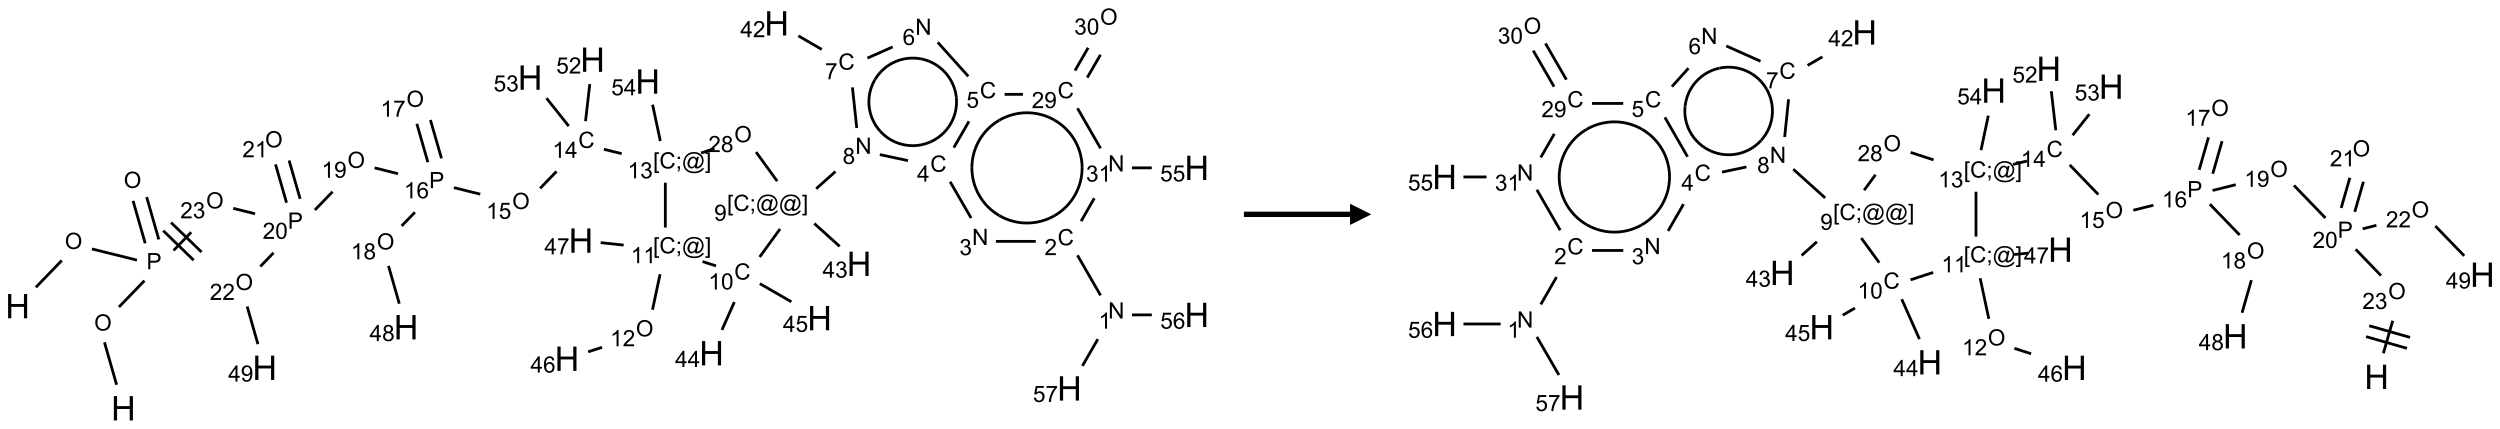 <?xml version="1.0" encoding="UTF-8"?>
<svg xmlns="http://www.w3.org/2000/svg" xmlns:xlink="http://www.w3.org/1999/xlink" width="1178" height="202" viewBox="0 0 1178 202">
<defs>
<g>
<g id="glyph-0-0">
<path d="M 2 0 L 2 -10 L 10 -10 L 10 0 Z M 2.25 -0.25 L 9.75 -0.25 L 9.75 -9.75 L 2.25 -9.75 Z M 2.25 -0.25 "/>
</g>
<g id="glyph-0-1">
<path d="M 1.281 0 L 1.281 -11.453 L 2.797 -11.453 L 2.797 -6.75 L 8.75 -6.75 L 8.75 -11.453 L 10.266 -11.453 L 10.266 0 L 8.75 0 L 8.75 -5.398 L 2.797 -5.398 L 2.797 0 Z M 1.281 0 "/>
</g>
<g id="glyph-1-0">
<path d="M 1.332 0 L 1.332 -6.668 L 6.668 -6.668 L 6.668 0 Z M 1.5 -0.168 L 6.5 -0.168 L 6.5 -6.5 L 1.5 -6.5 Z M 1.5 -0.168 "/>
</g>
<g id="glyph-1-1">
<path d="M 0.516 -3.719 C 0.516 -4.984 0.855 -5.977 1.535 -6.695 C 2.215 -7.414 3.094 -7.77 4.172 -7.77 C 4.875 -7.77 5.512 -7.602 6.078 -7.266 C 6.645 -6.93 7.074 -6.461 7.371 -5.855 C 7.668 -5.254 7.816 -4.57 7.816 -3.809 C 7.816 -3.035 7.66 -2.34 7.348 -1.73 C 7.035 -1.117 6.594 -0.656 6.02 -0.34 C 5.449 -0.027 4.828 0.129 4.168 0.129 C 3.449 0.129 2.805 -0.043 2.238 -0.391 C 1.672 -0.738 1.246 -1.211 0.953 -1.812 C 0.66 -2.414 0.516 -3.047 0.516 -3.719 Z M 1.559 -3.703 C 1.559 -2.781 1.805 -2.059 2.301 -1.527 C 2.793 -1 3.414 -0.734 4.16 -0.734 C 4.922 -0.734 5.547 -1 6.039 -1.535 C 6.531 -2.07 6.777 -2.828 6.777 -3.812 C 6.777 -4.434 6.672 -4.977 6.461 -5.441 C 6.25 -5.902 5.945 -6.262 5.539 -6.52 C 5.133 -6.773 4.68 -6.902 4.176 -6.902 C 3.461 -6.902 2.848 -6.656 2.332 -6.164 C 1.816 -5.672 1.559 -4.852 1.559 -3.703 Z M 1.559 -3.703 "/>
</g>
<g id="glyph-1-2">
<path d="M 0.824 0 L 0.824 -7.637 L 3.703 -7.637 C 4.211 -7.637 4.598 -7.609 4.863 -7.562 C 5.238 -7.5 5.555 -7.383 5.809 -7.207 C 6.062 -7.031 6.266 -6.785 6.418 -6.469 C 6.574 -6.152 6.652 -5.805 6.652 -5.426 C 6.652 -4.777 6.445 -4.227 6.031 -3.777 C 5.617 -3.328 4.871 -3.105 3.793 -3.105 L 1.832 -3.105 L 1.832 0 Z M 1.832 -4.004 L 3.809 -4.004 C 4.461 -4.004 4.922 -4.125 5.199 -4.371 C 5.473 -4.613 5.609 -4.953 5.609 -5.395 C 5.609 -5.715 5.527 -5.988 5.367 -6.215 C 5.207 -6.441 4.992 -6.594 4.73 -6.668 C 4.559 -6.711 4.246 -6.734 3.785 -6.734 L 1.832 -6.734 Z M 1.832 -4.004 "/>
</g>
<g id="glyph-1-3">
<path d="M 5.371 -0.902 L 5.371 0 L 0.324 0 C 0.316 -0.227 0.352 -0.441 0.434 -0.652 C 0.562 -0.996 0.766 -1.332 1.051 -1.668 C 1.332 -2 1.742 -2.387 2.277 -2.824 C 3.105 -3.504 3.668 -4.043 3.957 -4.441 C 4.25 -4.84 4.395 -5.215 4.395 -5.566 C 4.395 -5.938 4.262 -6.254 3.996 -6.508 C 3.73 -6.762 3.387 -6.891 2.957 -6.891 C 2.508 -6.891 2.145 -6.754 1.875 -6.484 C 1.605 -6.215 1.469 -5.84 1.465 -5.359 L 0.5 -5.457 C 0.566 -6.176 0.812 -6.727 1.246 -7.102 C 1.676 -7.477 2.254 -7.668 2.98 -7.668 C 3.711 -7.668 4.293 -7.465 4.719 -7.059 C 5.145 -6.652 5.359 -6.148 5.359 -5.547 C 5.359 -5.242 5.297 -4.941 5.172 -4.645 C 5.047 -4.352 4.84 -4.039 4.551 -3.715 C 4.262 -3.387 3.777 -2.938 3.105 -2.371 C 2.543 -1.898 2.18 -1.578 2.02 -1.41 C 1.859 -1.242 1.73 -1.07 1.625 -0.902 Z M 5.371 -0.902 "/>
</g>
<g id="glyph-1-4">
<path d="M 0.449 -2.016 L 1.387 -2.141 C 1.492 -1.609 1.676 -1.227 1.934 -0.992 C 2.191 -0.758 2.508 -0.641 2.879 -0.641 C 3.32 -0.641 3.695 -0.793 3.996 -1.098 C 4.301 -1.402 4.453 -1.781 4.453 -2.234 C 4.453 -2.664 4.312 -3.02 4.031 -3.301 C 3.75 -3.578 3.391 -3.719 2.957 -3.719 C 2.781 -3.719 2.562 -3.684 2.297 -3.613 L 2.402 -4.438 C 2.465 -4.43 2.516 -4.426 2.551 -4.426 C 2.949 -4.426 3.312 -4.531 3.629 -4.738 C 3.949 -4.949 4.109 -5.27 4.109 -5.703 C 4.109 -6.047 3.992 -6.332 3.762 -6.559 C 3.527 -6.785 3.227 -6.895 2.859 -6.895 C 2.496 -6.895 2.191 -6.781 1.949 -6.551 C 1.707 -6.324 1.547 -5.98 1.48 -5.52 L 0.543 -5.688 C 0.656 -6.316 0.918 -6.805 1.324 -7.148 C 1.73 -7.492 2.234 -7.668 2.84 -7.668 C 3.254 -7.668 3.641 -7.578 3.988 -7.398 C 4.34 -7.219 4.609 -6.977 4.793 -6.668 C 4.98 -6.359 5.074 -6.031 5.074 -5.684 C 5.074 -5.352 4.984 -5.051 4.809 -4.781 C 4.629 -4.512 4.367 -4.297 4.02 -4.137 C 4.473 -4.031 4.824 -3.816 5.074 -3.488 C 5.324 -3.16 5.449 -2.75 5.449 -2.254 C 5.449 -1.59 5.203 -1.023 4.719 -0.559 C 4.234 -0.098 3.617 0.137 2.875 0.137 C 2.203 0.137 1.648 -0.062 1.207 -0.465 C 0.762 -0.863 0.512 -1.379 0.449 -2.016 Z M 0.449 -2.016 "/>
</g>
<g id="glyph-1-5">
<path d="M 0.441 -3.766 C 0.441 -4.668 0.535 -5.395 0.723 -5.945 C 0.906 -6.496 1.184 -6.922 1.551 -7.219 C 1.918 -7.516 2.375 -7.668 2.934 -7.668 C 3.344 -7.668 3.703 -7.586 4.012 -7.418 C 4.32 -7.254 4.574 -7.016 4.777 -6.707 C 4.977 -6.395 5.137 -6.016 5.25 -5.57 C 5.363 -5.125 5.422 -4.523 5.422 -3.766 C 5.422 -2.871 5.328 -2.148 5.145 -1.598 C 4.961 -1.047 4.688 -0.621 4.32 -0.32 C 3.953 -0.02 3.492 0.129 2.934 0.129 C 2.195 0.129 1.617 -0.133 1.199 -0.66 C 0.695 -1.297 0.441 -2.332 0.441 -3.766 Z M 1.406 -3.766 C 1.406 -2.512 1.555 -1.68 1.848 -1.262 C 2.141 -0.848 2.5 -0.641 2.934 -0.641 C 3.363 -0.641 3.727 -0.848 4.02 -1.266 C 4.312 -1.684 4.457 -2.516 4.457 -3.766 C 4.457 -5.023 4.312 -5.859 4.02 -6.27 C 3.727 -6.684 3.359 -6.891 2.922 -6.891 C 2.492 -6.891 2.148 -6.707 1.891 -6.344 C 1.566 -5.879 1.406 -5.02 1.406 -3.766 Z M 1.406 -3.766 "/>
</g>
<g id="glyph-1-6">
<path d="M 3.973 0 L 3.035 0 L 3.035 -5.973 C 2.809 -5.758 2.516 -5.543 2.148 -5.328 C 1.781 -5.113 1.453 -4.953 1.16 -4.844 L 1.16 -5.75 C 1.684 -5.996 2.145 -6.297 2.535 -6.645 C 2.93 -6.996 3.207 -7.336 3.371 -7.668 L 3.973 -7.668 Z M 3.973 0 "/>
</g>
<g id="glyph-1-7">
<path d="M 0.582 -1.766 L 1.484 -1.848 C 1.562 -1.426 1.707 -1.117 1.922 -0.926 C 2.137 -0.734 2.414 -0.641 2.75 -0.641 C 3.039 -0.641 3.289 -0.707 3.508 -0.84 C 3.727 -0.973 3.902 -1.148 4.043 -1.367 C 4.18 -1.586 4.297 -1.887 4.391 -2.262 C 4.484 -2.637 4.531 -3.016 4.531 -3.406 C 4.531 -3.449 4.531 -3.512 4.527 -3.594 C 4.34 -3.297 4.082 -3.055 3.758 -2.867 C 3.434 -2.68 3.082 -2.59 2.703 -2.59 C 2.07 -2.59 1.535 -2.816 1.098 -3.277 C 0.66 -3.734 0.441 -4.34 0.441 -5.09 C 0.441 -5.863 0.672 -6.484 1.129 -6.957 C 1.586 -7.43 2.156 -7.668 2.844 -7.668 C 3.34 -7.668 3.793 -7.531 4.207 -7.266 C 4.617 -7 4.93 -6.617 5.145 -6.121 C 5.355 -5.629 5.465 -4.91 5.465 -3.973 C 5.465 -2.996 5.359 -2.223 5.145 -1.645 C 4.934 -1.066 4.617 -0.625 4.199 -0.324 C 3.781 -0.02 3.293 0.129 2.73 0.129 C 2.133 0.129 1.645 -0.035 1.266 -0.367 C 0.887 -0.699 0.66 -1.164 0.582 -1.766 Z M 4.422 -5.137 C 4.422 -5.676 4.277 -6.102 3.992 -6.418 C 3.707 -6.734 3.359 -6.891 2.957 -6.891 C 2.543 -6.891 2.18 -6.719 1.871 -6.379 C 1.562 -6.039 1.406 -5.598 1.406 -5.059 C 1.406 -4.57 1.555 -4.176 1.848 -3.871 C 2.141 -3.566 2.5 -3.418 2.934 -3.418 C 3.367 -3.418 3.723 -3.57 4.004 -3.871 C 4.281 -4.176 4.422 -4.598 4.422 -5.137 Z M 4.422 -5.137 "/>
</g>
<g id="glyph-1-8">
<path d="M 5.309 -5.766 L 4.375 -5.691 C 4.293 -6.059 4.172 -6.328 4.02 -6.496 C 3.766 -6.762 3.453 -6.895 3.082 -6.895 C 2.785 -6.895 2.523 -6.812 2.297 -6.645 C 2 -6.43 1.77 -6.117 1.598 -5.703 C 1.43 -5.289 1.34 -4.703 1.332 -3.938 C 1.559 -4.281 1.836 -4.535 2.16 -4.703 C 2.488 -4.871 2.828 -4.953 3.188 -4.953 C 3.812 -4.953 4.344 -4.723 4.785 -4.262 C 5.223 -3.801 5.441 -3.207 5.441 -2.48 C 5.441 -2 5.34 -1.555 5.133 -1.145 C 4.926 -0.73 4.641 -0.418 4.281 -0.199 C 3.922 0.02 3.512 0.129 3.051 0.129 C 2.27 0.129 1.633 -0.156 1.141 -0.73 C 0.648 -1.305 0.402 -2.254 0.402 -3.574 C 0.402 -5.051 0.672 -6.121 1.219 -6.793 C 1.695 -7.375 2.336 -7.668 3.141 -7.668 C 3.742 -7.668 4.234 -7.5 4.617 -7.16 C 5 -6.824 5.23 -6.359 5.309 -5.766 Z M 1.48 -2.473 C 1.48 -2.152 1.547 -1.844 1.684 -1.547 C 1.82 -1.25 2.016 -1.027 2.262 -0.871 C 2.508 -0.719 2.766 -0.641 3.035 -0.641 C 3.434 -0.641 3.773 -0.801 4.059 -1.121 C 4.344 -1.441 4.484 -1.875 4.484 -2.422 C 4.484 -2.949 4.344 -3.367 4.062 -3.668 C 3.781 -3.973 3.426 -4.125 3 -4.125 C 2.578 -4.125 2.219 -3.973 1.922 -3.668 C 1.625 -3.363 1.48 -2.969 1.48 -2.473 Z M 1.48 -2.473 "/>
</g>
<g id="glyph-1-9">
<path d="M 0.441 -2 L 1.426 -2.082 C 1.5 -1.605 1.668 -1.242 1.934 -1.004 C 2.199 -0.762 2.52 -0.641 2.895 -0.641 C 3.348 -0.641 3.73 -0.812 4.043 -1.152 C 4.355 -1.492 4.512 -1.941 4.512 -2.504 C 4.512 -3.039 4.359 -3.461 4.059 -3.77 C 3.758 -4.078 3.367 -4.234 2.879 -4.234 C 2.578 -4.234 2.305 -4.164 2.062 -4.027 C 1.82 -3.891 1.629 -3.715 1.488 -3.496 L 0.609 -3.609 L 1.348 -7.531 L 5.145 -7.531 L 5.145 -6.637 L 2.098 -6.637 L 1.688 -4.582 C 2.145 -4.902 2.625 -5.062 3.129 -5.062 C 3.797 -5.062 4.359 -4.832 4.816 -4.371 C 5.277 -3.91 5.504 -3.312 5.504 -2.59 C 5.504 -1.898 5.305 -1.301 4.902 -0.797 C 4.41 -0.18 3.742 0.129 2.895 0.129 C 2.199 0.129 1.633 -0.062 1.195 -0.453 C 0.758 -0.844 0.504 -1.359 0.441 -2 Z M 0.441 -2 "/>
</g>
<g id="glyph-1-10">
<path d="M 6.27 -2.676 L 7.281 -2.422 C 7.07 -1.594 6.688 -0.961 6.137 -0.523 C 5.586 -0.086 4.914 0.129 4.121 0.129 C 3.297 0.129 2.629 -0.039 2.113 -0.371 C 1.598 -0.707 1.203 -1.191 0.934 -1.828 C 0.664 -2.465 0.531 -3.145 0.531 -3.875 C 0.531 -4.672 0.684 -5.363 0.988 -5.957 C 1.293 -6.547 1.723 -6.996 2.285 -7.305 C 2.844 -7.613 3.461 -7.766 4.137 -7.766 C 4.898 -7.766 5.543 -7.57 6.062 -7.184 C 6.582 -6.793 6.945 -6.246 7.152 -5.543 L 6.156 -5.309 C 5.98 -5.863 5.723 -6.266 5.387 -6.52 C 5.051 -6.773 4.625 -6.902 4.113 -6.902 C 3.527 -6.902 3.039 -6.762 2.645 -6.48 C 2.25 -6.199 1.973 -5.82 1.812 -5.348 C 1.652 -4.871 1.574 -4.383 1.574 -3.879 C 1.574 -3.23 1.668 -2.664 1.855 -2.18 C 2.047 -1.695 2.34 -1.332 2.738 -1.094 C 3.137 -0.855 3.57 -0.734 4.035 -0.734 C 4.602 -0.734 5.082 -0.898 5.473 -1.223 C 5.867 -1.551 6.133 -2.035 6.27 -2.676 Z M 6.27 -2.676 "/>
</g>
<g id="glyph-1-11">
<path d="M 3.449 0 L 3.449 -1.828 L 0.137 -1.828 L 0.137 -2.688 L 3.621 -7.637 L 4.387 -7.637 L 4.387 -2.688 L 5.418 -2.688 L 5.418 -1.828 L 4.387 -1.828 L 4.387 0 Z M 3.449 -2.688 L 3.449 -6.129 L 1.059 -2.688 Z M 3.449 -2.688 "/>
</g>
<g id="glyph-1-12">
<path d="M 0.723 2.121 L 0.723 -7.637 L 2.793 -7.637 L 2.793 -6.859 L 1.66 -6.859 L 1.66 1.344 L 2.793 1.344 L 2.793 2.121 Z M 0.723 2.121 "/>
</g>
<g id="glyph-1-13">
<path d="M 0.949 -4.465 L 0.949 -5.531 L 2.016 -5.531 L 2.016 -4.465 Z M 0.949 0 L 0.949 -1.066 L 2.016 -1.066 L 2.016 0 C 2.016 0.391 1.945 0.711 1.809 0.949 C 1.668 1.191 1.449 1.379 1.145 1.512 L 0.887 1.109 C 1.082 1.023 1.23 0.895 1.324 0.727 C 1.418 0.559 1.469 0.316 1.48 0 Z M 0.949 0 "/>
</g>
<g id="glyph-1-14">
<path d="M 6.047 -0.848 C 5.82 -0.59 5.57 -0.379 5.289 -0.223 C 5.008 -0.062 4.73 0.016 4.449 0.016 C 4.141 0.016 3.84 -0.074 3.547 -0.254 C 3.254 -0.434 3.02 -0.715 2.836 -1.09 C 2.652 -1.465 2.562 -1.875 2.562 -2.324 C 2.562 -2.875 2.703 -3.43 2.988 -3.98 C 3.27 -4.535 3.621 -4.953 4.043 -5.23 C 4.461 -5.508 4.871 -5.645 5.266 -5.645 C 5.566 -5.645 5.855 -5.566 6.129 -5.41 C 6.402 -5.25 6.641 -5.012 6.84 -4.688 L 7.016 -5.496 L 7.949 -5.496 L 7.199 -2 C 7.094 -1.516 7.043 -1.246 7.043 -1.191 C 7.043 -1.098 7.078 -1.02 7.148 -0.949 C 7.219 -0.883 7.305 -0.848 7.406 -0.848 C 7.59 -0.848 7.832 -0.953 8.129 -1.168 C 8.527 -1.445 8.84 -1.816 9.07 -2.285 C 9.301 -2.75 9.418 -3.234 9.418 -3.73 C 9.418 -4.309 9.27 -4.852 8.973 -5.355 C 8.676 -5.859 8.23 -6.262 7.645 -6.562 C 7.055 -6.863 6.406 -7.016 5.691 -7.016 C 4.879 -7.016 4.137 -6.824 3.465 -6.445 C 2.793 -6.066 2.273 -5.52 1.902 -4.809 C 1.535 -4.098 1.348 -3.34 1.348 -2.527 C 1.348 -1.676 1.535 -0.941 1.902 -0.328 C 2.273 0.285 2.809 0.742 3.508 1.035 C 4.207 1.328 4.984 1.473 5.832 1.473 C 6.742 1.473 7.504 1.32 8.121 1.016 C 8.734 0.711 9.195 0.34 9.5 -0.098 L 10.441 -0.098 C 10.266 0.266 9.961 0.637 9.531 1.016 C 9.102 1.395 8.59 1.695 7.996 1.914 C 7.402 2.133 6.688 2.246 5.848 2.246 C 5.078 2.246 4.367 2.145 3.715 1.949 C 3.066 1.75 2.512 1.453 2.051 1.055 C 1.594 0.656 1.25 0.199 1.016 -0.316 C 0.723 -0.973 0.578 -1.684 0.578 -2.441 C 0.578 -3.289 0.75 -4.098 1.098 -4.863 C 1.523 -5.805 2.125 -6.527 2.902 -7.027 C 3.684 -7.527 4.629 -7.777 5.738 -7.777 C 6.602 -7.777 7.375 -7.602 8.059 -7.246 C 8.746 -6.895 9.285 -6.371 9.684 -5.672 C 10.02 -5.07 10.188 -4.418 10.188 -3.715 C 10.188 -2.707 9.832 -1.812 9.125 -1.031 C 8.492 -0.328 7.801 0.02 7.051 0.02 C 6.812 0.02 6.617 -0.016 6.473 -0.09 C 6.324 -0.16 6.215 -0.266 6.145 -0.402 C 6.102 -0.488 6.066 -0.637 6.047 -0.848 Z M 3.527 -2.262 C 3.527 -1.785 3.641 -1.414 3.863 -1.152 C 4.09 -0.887 4.348 -0.754 4.641 -0.754 C 4.836 -0.754 5.039 -0.812 5.254 -0.93 C 5.469 -1.047 5.676 -1.219 5.871 -1.449 C 6.066 -1.676 6.23 -1.969 6.355 -2.32 C 6.48 -2.672 6.543 -3.027 6.543 -3.379 C 6.543 -3.852 6.426 -4.219 6.191 -4.48 C 5.957 -4.738 5.672 -4.871 5.332 -4.871 C 5.109 -4.871 4.902 -4.812 4.707 -4.699 C 4.512 -4.586 4.32 -4.406 4.137 -4.156 C 3.953 -3.906 3.805 -3.602 3.691 -3.246 C 3.582 -2.887 3.527 -2.559 3.527 -2.262 Z M 3.527 -2.262 "/>
</g>
<g id="glyph-1-15">
<path d="M 2.27 2.121 L 0.203 2.121 L 0.203 1.344 L 1.332 1.344 L 1.332 -6.859 L 0.203 -6.859 L 0.203 -7.637 L 2.27 -7.637 Z M 2.27 2.121 "/>
</g>
<g id="glyph-1-16">
<path d="M 0.504 -6.637 L 0.504 -7.535 L 5.449 -7.535 L 5.449 -6.809 C 4.961 -6.289 4.48 -5.602 4.004 -4.746 C 3.527 -3.887 3.156 -3.004 2.895 -2.098 C 2.707 -1.461 2.59 -0.762 2.535 0 L 1.574 0 C 1.582 -0.602 1.703 -1.328 1.926 -2.176 C 2.152 -3.027 2.477 -3.848 2.898 -4.637 C 3.32 -5.426 3.77 -6.094 4.246 -6.637 Z M 0.504 -6.637 "/>
</g>
<g id="glyph-1-17">
<path d="M 0.812 0 L 0.812 -7.637 L 1.848 -7.637 L 5.859 -1.641 L 5.859 -7.637 L 6.828 -7.637 L 6.828 0 L 5.793 0 L 1.781 -6 L 1.781 0 Z M 0.812 0 "/>
</g>
<g id="glyph-1-18">
<path d="M 1.887 -4.141 C 1.496 -4.281 1.207 -4.484 1.02 -4.75 C 0.832 -5.016 0.738 -5.328 0.738 -5.699 C 0.738 -6.254 0.938 -6.719 1.34 -7.098 C 1.738 -7.477 2.27 -7.668 2.934 -7.668 C 3.598 -7.668 4.137 -7.473 4.543 -7.086 C 4.949 -6.699 5.152 -6.227 5.152 -5.672 C 5.152 -5.316 5.059 -5.008 4.871 -4.746 C 4.688 -4.484 4.406 -4.281 4.027 -4.141 C 4.496 -3.988 4.852 -3.742 5.098 -3.402 C 5.34 -3.062 5.465 -2.656 5.465 -2.184 C 5.465 -1.531 5.234 -0.98 4.77 -0.535 C 4.309 -0.09 3.703 0.129 2.949 0.129 C 2.195 0.129 1.586 -0.094 1.125 -0.539 C 0.664 -0.984 0.434 -1.543 0.434 -2.207 C 0.434 -2.703 0.559 -3.121 0.809 -3.457 C 1.062 -3.793 1.422 -4.02 1.887 -4.141 Z M 1.699 -5.73 C 1.699 -5.367 1.812 -5.074 2.047 -4.844 C 2.281 -4.613 2.582 -4.5 2.953 -4.5 C 3.312 -4.5 3.609 -4.613 3.84 -4.84 C 4.07 -5.066 4.188 -5.348 4.188 -5.676 C 4.188 -6.02 4.07 -6.309 3.832 -6.543 C 3.594 -6.777 3.297 -6.895 2.941 -6.895 C 2.586 -6.895 2.289 -6.781 2.051 -6.551 C 1.816 -6.324 1.699 -6.047 1.699 -5.73 Z M 1.395 -2.203 C 1.395 -1.938 1.461 -1.676 1.586 -1.426 C 1.711 -1.176 1.902 -0.984 2.152 -0.848 C 2.402 -0.711 2.672 -0.641 2.957 -0.641 C 3.406 -0.641 3.777 -0.785 4.066 -1.074 C 4.359 -1.363 4.504 -1.727 4.504 -2.172 C 4.504 -2.625 4.355 -2.996 4.055 -3.293 C 3.754 -3.586 3.379 -3.734 2.926 -3.734 C 2.484 -3.734 2.121 -3.59 1.832 -3.297 C 1.543 -3.004 1.395 -2.641 1.395 -2.203 Z M 1.395 -2.203 "/>
</g>
</g>
</defs>
<path fill="none" stroke-width="0.033" stroke-linecap="butt" stroke-linejoin="miter" stroke="rgb(0%, 0%, 0%)" stroke-opacity="1" stroke-miterlimit="10" d="M 1.166 4.287 L 1.023 3.787 " transform="matrix(40, 0, 0, 40, 8.303, 9.814)"/>
<path fill="none" stroke-width="0.033" stroke-linecap="butt" stroke-linejoin="miter" stroke="rgb(0%, 0%, 0%)" stroke-opacity="1" stroke-miterlimit="10" d="M 1.194 3.371 L 1.494 3.061 " transform="matrix(40, 0, 0, 40, 8.303, 9.814)"/>
<path fill="none" stroke-width="0.033" stroke-linecap="butt" stroke-linejoin="miter" stroke="rgb(0%, 0%, 0%)" stroke-opacity="1" stroke-miterlimit="10" d="M 1.663 2.575 L 1.52 2.076 " transform="matrix(40, 0, 0, 40, 8.303, 9.814)"/>
<path fill="none" stroke-width="0.033" stroke-linecap="butt" stroke-linejoin="miter" stroke="rgb(0%, 0%, 0%)" stroke-opacity="1" stroke-miterlimit="10" d="M 1.503 2.621 L 1.36 2.121 " transform="matrix(40, 0, 0, 40, 8.303, 9.814)"/>
<path fill="none" stroke-width="0.033" stroke-linecap="butt" stroke-linejoin="miter" stroke="rgb(0%, 0%, 0%)" stroke-opacity="1" stroke-miterlimit="10" d="M 1.406 2.819 L 0.875 2.687 " transform="matrix(40, 0, 0, 40, 8.303, 9.814)"/>
<path fill="none" stroke-width="0.033" stroke-linecap="butt" stroke-linejoin="miter" stroke="rgb(0%, 0%, 0%)" stroke-opacity="1" stroke-miterlimit="10" d="M 0.52 2.823 L 0.215 3.139 " transform="matrix(40, 0, 0, 40, 8.303, 9.814)"/>
<path fill="none" stroke-width="0.033" stroke-linecap="butt" stroke-linejoin="miter" stroke="rgb(0%, 0%, 0%)" stroke-opacity="1" stroke-miterlimit="10" d="M 1.837 2.705 L 2.045 2.49 " transform="matrix(40, 0, 0, 40, 8.303, 9.814)"/>
<path fill="none" stroke-width="0.033" stroke-linecap="butt" stroke-linejoin="miter" stroke="rgb(0%, 0%, 0%)" stroke-opacity="1" stroke-miterlimit="10" d="M 2.167 2.724 L 1.807 2.376 " transform="matrix(40, 0, 0, 40, 8.303, 9.814)"/>
<path fill="none" stroke-width="0.033" stroke-linecap="butt" stroke-linejoin="miter" stroke="rgb(0%, 0%, 0%)" stroke-opacity="1" stroke-miterlimit="10" d="M 2.074 2.82 L 1.715 2.472 " transform="matrix(40, 0, 0, 40, 8.303, 9.814)"/>
<path fill="none" stroke-width="0.033" stroke-linecap="butt" stroke-linejoin="miter" stroke="rgb(0%, 0%, 0%)" stroke-opacity="1" stroke-miterlimit="10" d="M 2.54 2.209 L 2.797 2.273 " transform="matrix(40, 0, 0, 40, 8.303, 9.814)"/>
<path fill="none" stroke-width="0.033" stroke-linecap="butt" stroke-linejoin="miter" stroke="rgb(0%, 0%, 0%)" stroke-opacity="1" stroke-miterlimit="10" d="M 3.502 2.228 L 3.71 2.013 " transform="matrix(40, 0, 0, 40, 8.303, 9.814)"/>
<path fill="none" stroke-width="0.033" stroke-linecap="butt" stroke-linejoin="miter" stroke="rgb(0%, 0%, 0%)" stroke-opacity="1" stroke-miterlimit="10" d="M 4.205 1.732 L 4.481 1.801 " transform="matrix(40, 0, 0, 40, 8.303, 9.814)"/>
<path fill="none" stroke-width="0.033" stroke-linecap="butt" stroke-linejoin="miter" stroke="rgb(0%, 0%, 0%)" stroke-opacity="1" stroke-miterlimit="10" d="M 5.139 1.965 L 5.45 2.042 " transform="matrix(40, 0, 0, 40, 8.303, 9.814)"/>
<path fill="none" stroke-width="0.033" stroke-linecap="butt" stroke-linejoin="miter" stroke="rgb(0%, 0%, 0%)" stroke-opacity="1" stroke-miterlimit="10" d="M 6.155 1.974 L 6.348 1.774 " transform="matrix(40, 0, 0, 40, 8.303, 9.814)"/>
<path fill="none" stroke-width="0.033" stroke-linecap="butt" stroke-linejoin="miter" stroke="rgb(0%, 0%, 0%)" stroke-opacity="1" stroke-miterlimit="10" d="M 6.906 1.513 L 7.116 1.565 " transform="matrix(40, 0, 0, 40, 8.303, 9.814)"/>
<path fill="none" stroke-width="0.033" stroke-linecap="butt" stroke-linejoin="miter" stroke="rgb(0%, 0%, 0%)" stroke-opacity="1" stroke-miterlimit="10" d="M 7.571 1.416 L 7.48 0.988 " transform="matrix(40, 0, 0, 40, 8.303, 9.814)"/>
<path fill="none" stroke-width="0.033" stroke-linecap="butt" stroke-linejoin="miter" stroke="rgb(0%, 0%, 0%)" stroke-opacity="1" stroke-miterlimit="10" d="M 7.63 1.906 L 7.63 2.435 " transform="matrix(40, 0, 0, 40, 8.303, 9.814)"/>
<path fill="none" stroke-width="0.033" stroke-linecap="butt" stroke-linejoin="miter" stroke="rgb(0%, 0%, 0%)" stroke-opacity="1" stroke-miterlimit="10" d="M 7.568 2.985 L 7.479 3.403 " transform="matrix(40, 0, 0, 40, 8.303, 9.814)"/>
<path fill="none" stroke-width="0.033" stroke-linecap="butt" stroke-linejoin="miter" stroke="rgb(0%, 0%, 0%)" stroke-opacity="1" stroke-miterlimit="10" d="M 6.885 3.846 L 6.721 3.899 " transform="matrix(40, 0, 0, 40, 8.303, 9.814)"/>
<path fill="none" stroke-width="0.033" stroke-linecap="butt" stroke-linejoin="miter" stroke="rgb(0%, 0%, 0%)" stroke-opacity="1" stroke-miterlimit="10" d="M 7.139 2.642 L 6.868 2.613 " transform="matrix(40, 0, 0, 40, 8.303, 9.814)"/>
<path fill="none" stroke-width="0.033" stroke-linecap="butt" stroke-linejoin="miter" stroke="rgb(0%, 0%, 0%)" stroke-opacity="1" stroke-miterlimit="10" d="M 8.069 2.836 L 8.227 2.887 " transform="matrix(40, 0, 0, 40, 8.303, 9.814)"/>
<path fill="none" stroke-width="0.033" stroke-linecap="butt" stroke-linejoin="miter" stroke="rgb(0%, 0%, 0%)" stroke-opacity="1" stroke-miterlimit="10" d="M 8.443 3.313 L 8.297 3.641 " transform="matrix(40, 0, 0, 40, 8.303, 9.814)"/>
<path fill="none" stroke-width="0.033" stroke-linecap="butt" stroke-linejoin="miter" stroke="rgb(0%, 0%, 0%)" stroke-opacity="1" stroke-miterlimit="10" d="M 8.743 3.096 L 9.115 3.31 " transform="matrix(40, 0, 0, 40, 8.303, 9.814)"/>
<path fill="none" stroke-width="0.033" stroke-linecap="butt" stroke-linejoin="miter" stroke="rgb(0%, 0%, 0%)" stroke-opacity="1" stroke-miterlimit="10" d="M 8.741 2.782 L 8.981 2.452 " transform="matrix(40, 0, 0, 40, 8.303, 9.814)"/>
<path fill="none" stroke-width="0.033" stroke-linecap="butt" stroke-linejoin="miter" stroke="rgb(0%, 0%, 0%)" stroke-opacity="1" stroke-miterlimit="10" d="M 9.407 1.978 L 9.634 1.775 " transform="matrix(40, 0, 0, 40, 8.303, 9.814)"/>
<path fill="none" stroke-width="0.033" stroke-linecap="butt" stroke-linejoin="miter" stroke="rgb(0%, 0%, 0%)" stroke-opacity="1" stroke-miterlimit="10" d="M 10.157 1.576 L 10.489 1.647 " transform="matrix(40, 0, 0, 40, 8.303, 9.814)"/>
<path fill="none" stroke-width="0.033" stroke-linecap="butt" stroke-linejoin="miter" stroke="rgb(0%, 0%, 0%)" stroke-opacity="1" stroke-miterlimit="10" d="M 10.985 1.896 L 11.232 2.323 " transform="matrix(40, 0, 0, 40, 8.303, 9.814)"/>
<path fill="none" stroke-width="0.033" stroke-linecap="butt" stroke-linejoin="miter" stroke="rgb(0%, 0%, 0%)" stroke-opacity="1" stroke-miterlimit="10" d="M 11.524 2.598 L 11.994 2.598 " transform="matrix(40, 0, 0, 40, 8.303, 9.814)"/>
<path fill="none" stroke-width="0.033" stroke-linecap="butt" stroke-linejoin="miter" stroke="rgb(0%, 0%, 0%)" stroke-opacity="1" stroke-miterlimit="10" d="M 12.485 2.762 L 12.757 3.234 " transform="matrix(40, 0, 0, 40, 8.303, 9.814)"/>
<path fill="none" stroke-width="0.033" stroke-linecap="butt" stroke-linejoin="miter" stroke="rgb(0%, 0%, 0%)" stroke-opacity="1" stroke-miterlimit="10" d="M 13.127 3.464 L 13.361 3.464 " transform="matrix(40, 0, 0, 40, 8.303, 9.814)"/>
<path fill="none" stroke-width="0.033" stroke-linecap="butt" stroke-linejoin="miter" stroke="rgb(0%, 0%, 0%)" stroke-opacity="1" stroke-miterlimit="10" d="M 12.725 3.75 L 12.543 4.065 " transform="matrix(40, 0, 0, 40, 8.303, 9.814)"/>
<path fill="none" stroke-width="0.033" stroke-linecap="butt" stroke-linejoin="miter" stroke="rgb(0%, 0%, 0%)" stroke-opacity="1" stroke-miterlimit="10" d="M 12.528 2.36 L 12.683 2.09 " transform="matrix(40, 0, 0, 40, 8.303, 9.814)"/>
<path fill="none" stroke-width="0.033" stroke-linecap="butt" stroke-linejoin="miter" stroke="rgb(0%, 0%, 0%)" stroke-opacity="1" stroke-miterlimit="10" d="M 13.127 1.732 L 13.36 1.732 " transform="matrix(40, 0, 0, 40, 8.303, 9.814)"/>
<path fill="none" stroke-width="0.033" stroke-linecap="butt" stroke-linejoin="miter" stroke="rgb(0%, 0%, 0%)" stroke-opacity="1" stroke-miterlimit="10" d="M 12.757 1.502 L 12.485 1.03 " transform="matrix(40, 0, 0, 40, 8.303, 9.814)"/>
<path fill="none" stroke-width="0.033" stroke-linecap="butt" stroke-linejoin="miter" stroke="rgb(0%, 0%, 0%)" stroke-opacity="1" stroke-miterlimit="10" d="M 12.6 0.669 L 12.756 0.4 " transform="matrix(40, 0, 0, 40, 8.303, 9.814)"/>
<path fill="none" stroke-width="0.033" stroke-linecap="butt" stroke-linejoin="miter" stroke="rgb(0%, 0%, 0%)" stroke-opacity="1" stroke-miterlimit="10" d="M 12.456 0.586 L 12.611 0.317 " transform="matrix(40, 0, 0, 40, 8.303, 9.814)"/>
<path fill="none" stroke-width="0.033" stroke-linecap="butt" stroke-linejoin="miter" stroke="rgb(0%, 0%, 0%)" stroke-opacity="1" stroke-miterlimit="10" d="M 11.843 0.866 L 11.627 0.866 " transform="matrix(40, 0, 0, 40, 8.303, 9.814)"/>
<path fill="none" stroke-width="0.033" stroke-linecap="butt" stroke-linejoin="miter" stroke="rgb(0%, 0%, 0%)" stroke-opacity="1" stroke-miterlimit="10" d="M 11.207 1.184 L 11.028 1.494 " transform="matrix(40, 0, 0, 40, 8.303, 9.814)"/>
<path fill="none" stroke-width="0.033" stroke-linecap="butt" stroke-linejoin="miter" stroke="rgb(0%, 0%, 0%)" stroke-opacity="1" stroke-miterlimit="10" d="M 11.199 0.654 L 10.839 0.253 " transform="matrix(40, 0, 0, 40, 8.303, 9.814)"/>
<path fill="none" stroke-width="0.033" stroke-linecap="butt" stroke-linejoin="miter" stroke="rgb(0%, 0%, 0%)" stroke-opacity="1" stroke-miterlimit="10" d="M 10.308 0.307 L 10.011 0.439 " transform="matrix(40, 0, 0, 40, 8.303, 9.814)"/>
<path fill="none" stroke-width="0.033" stroke-linecap="butt" stroke-linejoin="miter" stroke="rgb(0%, 0%, 0%)" stroke-opacity="1" stroke-miterlimit="10" d="M 9.834 0.784 L 9.885 1.262 " transform="matrix(40, 0, 0, 40, 8.303, 9.814)"/>
<path fill="none" stroke-width="0.033" stroke-linecap="butt" stroke-linejoin="miter" stroke="rgb(0%, 0%, 0%)" stroke-opacity="1" stroke-miterlimit="10" d="M 9.473 0.337 L 9.197 0.177 " transform="matrix(40, 0, 0, 40, 8.303, 9.814)"/>
<path fill="none" stroke-width="0.033" stroke-linecap="butt" stroke-linejoin="miter" stroke="rgb(0%, 0%, 0%)" stroke-opacity="1" stroke-miterlimit="10" d="M 9.385 2.388 L 9.684 2.657 " transform="matrix(40, 0, 0, 40, 8.303, 9.814)"/>
<path fill="none" stroke-width="0.033" stroke-linecap="butt" stroke-linejoin="miter" stroke="rgb(0%, 0%, 0%)" stroke-opacity="1" stroke-miterlimit="10" d="M 8.948 1.889 L 8.699 1.546 " transform="matrix(40, 0, 0, 40, 8.303, 9.814)"/>
<path fill="none" stroke-width="0.033" stroke-linecap="butt" stroke-linejoin="miter" stroke="rgb(0%, 0%, 0%)" stroke-opacity="1" stroke-miterlimit="10" d="M 8.209 1.505 L 8.051 1.557 " transform="matrix(40, 0, 0, 40, 8.303, 9.814)"/>
<path fill="none" stroke-width="0.033" stroke-linecap="butt" stroke-linejoin="miter" stroke="rgb(0%, 0%, 0%)" stroke-opacity="1" stroke-miterlimit="10" d="M 6.69 1.182 L 6.74 0.745 " transform="matrix(40, 0, 0, 40, 8.303, 9.814)"/>
<path fill="none" stroke-width="0.033" stroke-linecap="butt" stroke-linejoin="miter" stroke="rgb(0%, 0%, 0%)" stroke-opacity="1" stroke-miterlimit="10" d="M 6.492 1.24 L 6.23 0.911 " transform="matrix(40, 0, 0, 40, 8.303, 9.814)"/>
<path fill="none" stroke-width="0.033" stroke-linecap="butt" stroke-linejoin="miter" stroke="rgb(0%, 0%, 0%)" stroke-opacity="1" stroke-miterlimit="10" d="M 4.993 1.62 L 4.863 1.168 " transform="matrix(40, 0, 0, 40, 8.303, 9.814)"/>
<path fill="none" stroke-width="0.033" stroke-linecap="butt" stroke-linejoin="miter" stroke="rgb(0%, 0%, 0%)" stroke-opacity="1" stroke-miterlimit="10" d="M 4.833 1.666 L 4.703 1.213 " transform="matrix(40, 0, 0, 40, 8.303, 9.814)"/>
<path fill="none" stroke-width="0.033" stroke-linecap="butt" stroke-linejoin="miter" stroke="rgb(0%, 0%, 0%)" stroke-opacity="1" stroke-miterlimit="10" d="M 4.68 2.255 L 4.524 2.416 " transform="matrix(40, 0, 0, 40, 8.303, 9.814)"/>
<path fill="none" stroke-width="0.033" stroke-linecap="butt" stroke-linejoin="miter" stroke="rgb(0%, 0%, 0%)" stroke-opacity="1" stroke-miterlimit="10" d="M 4.369 2.887 L 4.496 3.332 " transform="matrix(40, 0, 0, 40, 8.303, 9.814)"/>
<path fill="none" stroke-width="0.033" stroke-linecap="butt" stroke-linejoin="miter" stroke="rgb(0%, 0%, 0%)" stroke-opacity="1" stroke-miterlimit="10" d="M 3.328 2.097 L 3.198 1.645 " transform="matrix(40, 0, 0, 40, 8.303, 9.814)"/>
<path fill="none" stroke-width="0.033" stroke-linecap="butt" stroke-linejoin="miter" stroke="rgb(0%, 0%, 0%)" stroke-opacity="1" stroke-miterlimit="10" d="M 3.168 2.143 L 3.038 1.691 " transform="matrix(40, 0, 0, 40, 8.303, 9.814)"/>
<path fill="none" stroke-width="0.033" stroke-linecap="butt" stroke-linejoin="miter" stroke="rgb(0%, 0%, 0%)" stroke-opacity="1" stroke-miterlimit="10" d="M 3.015 2.732 L 2.859 2.894 " transform="matrix(40, 0, 0, 40, 8.303, 9.814)"/>
<path fill="none" stroke-width="0.033" stroke-linecap="butt" stroke-linejoin="miter" stroke="rgb(0%, 0%, 0%)" stroke-opacity="1" stroke-miterlimit="10" d="M 2.704 3.365 L 2.831 3.809 " transform="matrix(40, 0, 0, 40, 8.303, 9.814)"/>
<path fill="none" stroke-width="0.033" stroke-linecap="butt" stroke-linejoin="miter" stroke="rgb(0%, 0%, 0%)" stroke-opacity="1" stroke-miterlimit="10" d="M 10.754 1.426 C 10.55 1.517 10.31 1.466 10.161 1.3 " transform="matrix(40, 0, 0, 40, 8.303, 9.814)"/>
<path fill="none" stroke-width="0.033" stroke-linecap="butt" stroke-linejoin="miter" stroke="rgb(0%, 0%, 0%)" stroke-opacity="1" stroke-miterlimit="10" d="M 11.058 0.901 C 11.081 1.123 10.958 1.335 10.754 1.426 " transform="matrix(40, 0, 0, 40, 8.303, 9.814)"/>
<path fill="none" stroke-width="0.033" stroke-linecap="butt" stroke-linejoin="miter" stroke="rgb(0%, 0%, 0%)" stroke-opacity="1" stroke-miterlimit="10" d="M 10.652 0.45 C 10.87 0.497 11.034 0.679 11.058 0.901 " transform="matrix(40, 0, 0, 40, 8.303, 9.814)"/>
<path fill="none" stroke-width="0.033" stroke-linecap="butt" stroke-linejoin="miter" stroke="rgb(0%, 0%, 0%)" stroke-opacity="1" stroke-miterlimit="10" d="M 10.097 0.697 C 10.209 0.503 10.433 0.404 10.652 0.45 " transform="matrix(40, 0, 0, 40, 8.303, 9.814)"/>
<path fill="none" stroke-width="0.033" stroke-linecap="butt" stroke-linejoin="miter" stroke="rgb(0%, 0%, 0%)" stroke-opacity="1" stroke-miterlimit="10" d="M 10.161 1.3 C 10.011 1.134 9.985 0.89 10.097 0.697 " transform="matrix(40, 0, 0, 40, 8.303, 9.814)"/>
<path fill="none" stroke-width="0.033" stroke-linecap="butt" stroke-linejoin="miter" stroke="rgb(0%, 0%, 0%)" stroke-opacity="1" stroke-miterlimit="10" d="M 11.565 2.295 C 11.365 2.179 11.241 1.964 11.241 1.732 " transform="matrix(40, 0, 0, 40, 8.303, 9.814)"/>
<path fill="none" stroke-width="0.033" stroke-linecap="butt" stroke-linejoin="miter" stroke="rgb(0%, 0%, 0%)" stroke-opacity="1" stroke-miterlimit="10" d="M 12.215 2.295 C 12.014 2.411 11.766 2.411 11.565 2.295 " transform="matrix(40, 0, 0, 40, 8.303, 9.814)"/>
<path fill="none" stroke-width="0.033" stroke-linecap="butt" stroke-linejoin="miter" stroke="rgb(0%, 0%, 0%)" stroke-opacity="1" stroke-miterlimit="10" d="M 12.54 1.732 C 12.54 1.964 12.416 2.179 12.215 2.295 " transform="matrix(40, 0, 0, 40, 8.303, 9.814)"/>
<path fill="none" stroke-width="0.033" stroke-linecap="butt" stroke-linejoin="miter" stroke="rgb(0%, 0%, 0%)" stroke-opacity="1" stroke-miterlimit="10" d="M 12.215 1.17 C 12.416 1.286 12.54 1.5 12.54 1.732 " transform="matrix(40, 0, 0, 40, 8.303, 9.814)"/>
<path fill="none" stroke-width="0.033" stroke-linecap="butt" stroke-linejoin="miter" stroke="rgb(0%, 0%, 0%)" stroke-opacity="1" stroke-miterlimit="10" d="M 11.565 1.17 C 11.766 1.054 12.014 1.054 12.215 1.17 " transform="matrix(40, 0, 0, 40, 8.303, 9.814)"/>
<path fill="none" stroke-width="0.033" stroke-linecap="butt" stroke-linejoin="miter" stroke="rgb(0%, 0%, 0%)" stroke-opacity="1" stroke-miterlimit="10" d="M 11.241 1.732 C 11.241 1.5 11.365 1.286 11.565 1.17 " transform="matrix(40, 0, 0, 40, 8.303, 9.814)"/>
<g fill="rgb(0%, 0%, 0%)" fill-opacity="1">
<use xlink:href="#glyph-0-1" x="52.367" y="198.109"/>
</g>
<g fill="rgb(0%, 0%, 0%)" fill-opacity="1">
<use xlink:href="#glyph-1-1" x="44.359" y="155.781"/>
</g>
<g fill="rgb(0%, 0%, 0%)" fill-opacity="1">
<use xlink:href="#glyph-1-2" x="69.016" y="126.871"/>
</g>
<g fill="rgb(0%, 0%, 0%)" fill-opacity="1">
<use xlink:href="#glyph-1-1" x="58.297" y="88.559"/>
</g>
<g fill="rgb(0%, 0%, 0%)" fill-opacity="1">
<use xlink:href="#glyph-1-1" x="30.512" y="117.332"/>
</g>
<g fill="rgb(0%, 0%, 0%)" fill-opacity="1">
<use xlink:href="#glyph-0-1" x="2.531" y="149.984"/>
</g>
<g fill="rgb(0%, 0%, 0%)" fill-opacity="1">
<use xlink:href="#glyph-1-1" x="97.109" y="98.234"/>
</g>
<g fill="rgb(0%, 0%, 0%)" fill-opacity="1">
<use xlink:href="#glyph-1-3" x="84.914" y="102.867"/>
<use xlink:href="#glyph-1-4" x="90.846" y="102.867"/>
</g>
<g fill="rgb(0%, 0%, 0%)" fill-opacity="1">
<use xlink:href="#glyph-1-2" x="135.613" y="107.773"/>
</g>
<g fill="rgb(0%, 0%, 0%)" fill-opacity="1">
<use xlink:href="#glyph-1-3" x="123.75" y="112.543"/>
<use xlink:href="#glyph-1-5" x="129.682" y="112.543"/>
</g>
<g fill="rgb(0%, 0%, 0%)" fill-opacity="1">
<use xlink:href="#glyph-1-1" x="163.707" y="79.137"/>
</g>
<g fill="rgb(0%, 0%, 0%)" fill-opacity="1">
<use xlink:href="#glyph-1-6" x="151.492" y="83.77"/>
<use xlink:href="#glyph-1-7" x="157.424" y="83.77"/>
</g>
<g fill="rgb(0%, 0%, 0%)" fill-opacity="1">
<use xlink:href="#glyph-1-2" x="202.211" y="88.676"/>
</g>
<g fill="rgb(0%, 0%, 0%)" fill-opacity="1">
<use xlink:href="#glyph-1-6" x="190.324" y="93.445"/>
<use xlink:href="#glyph-1-8" x="196.257" y="93.445"/>
</g>
<g fill="rgb(0%, 0%, 0%)" fill-opacity="1">
<use xlink:href="#glyph-1-1" x="241.332" y="98.492"/>
</g>
<g fill="rgb(0%, 0%, 0%)" fill-opacity="1">
<use xlink:href="#glyph-1-6" x="229.074" y="103.121"/>
<use xlink:href="#glyph-1-9" x="235.007" y="103.121"/>
</g>
<g fill="rgb(0%, 0%, 0%)" fill-opacity="1">
<use xlink:href="#glyph-1-10" x="272.477" y="69.715"/>
</g>
<g fill="rgb(0%, 0%, 0%)" fill-opacity="1">
<use xlink:href="#glyph-1-6" x="260.324" y="74.348"/>
<use xlink:href="#glyph-1-11" x="266.257" y="74.348"/>
</g>
<g fill="rgb(0%, 0%, 0%)" fill-opacity="1">
<use xlink:href="#glyph-1-12" x="307.719" y="79.398"/>
<use xlink:href="#glyph-1-10" x="310.682" y="79.398"/>
<use xlink:href="#glyph-1-13" x="318.385" y="79.398"/>
<use xlink:href="#glyph-1-14" x="321.349" y="79.398"/>
<use xlink:href="#glyph-1-15" x="332.177" y="79.398"/>
</g>
<g fill="rgb(0%, 0%, 0%)" fill-opacity="1">
<use xlink:href="#glyph-1-6" x="295.73" y="84.027"/>
<use xlink:href="#glyph-1-4" x="301.663" y="84.027"/>
</g>
<g fill="rgb(0%, 0%, 0%)" fill-opacity="1">
<use xlink:href="#glyph-0-1" x="299.418" y="44.148"/>
</g>
<g fill="rgb(0%, 0%, 0%)" fill-opacity="1">
<use xlink:href="#glyph-1-9" x="288.016" y="44.906"/>
<use xlink:href="#glyph-1-11" x="293.948" y="44.906"/>
</g>
<g fill="rgb(0%, 0%, 0%)" fill-opacity="1">
<use xlink:href="#glyph-1-12" x="307.719" y="119.398"/>
<use xlink:href="#glyph-1-10" x="310.682" y="119.398"/>
<use xlink:href="#glyph-1-13" x="318.385" y="119.398"/>
<use xlink:href="#glyph-1-14" x="321.349" y="119.398"/>
<use xlink:href="#glyph-1-15" x="332.177" y="119.398"/>
</g>
<g fill="rgb(0%, 0%, 0%)" fill-opacity="1">
<use xlink:href="#glyph-1-6" x="297.203" y="124.027"/>
<use xlink:href="#glyph-1-6" x="303.135" y="124.027"/>
</g>
<g fill="rgb(0%, 0%, 0%)" fill-opacity="1">
<use xlink:href="#glyph-1-1" x="299.613" y="158.52"/>
</g>
<g fill="rgb(0%, 0%, 0%)" fill-opacity="1">
<use xlink:href="#glyph-1-6" x="287.492" y="163.152"/>
<use xlink:href="#glyph-1-3" x="293.424" y="163.152"/>
</g>
<g fill="rgb(0%, 0%, 0%)" fill-opacity="1">
<use xlink:href="#glyph-0-1" x="261.375" y="174.758"/>
</g>
<g fill="rgb(0%, 0%, 0%)" fill-opacity="1">
<use xlink:href="#glyph-1-11" x="249.949" y="175.551"/>
<use xlink:href="#glyph-1-8" x="255.882" y="175.551"/>
</g>
<g fill="rgb(0%, 0%, 0%)" fill-opacity="1">
<use xlink:href="#glyph-0-1" x="267.953" y="119.094"/>
</g>
<g fill="rgb(0%, 0%, 0%)" fill-opacity="1">
<use xlink:href="#glyph-1-11" x="256.52" y="119.852"/>
<use xlink:href="#glyph-1-16" x="262.452" y="119.852"/>
</g>
<g fill="rgb(0%, 0%, 0%)" fill-opacity="1">
<use xlink:href="#glyph-1-10" x="345.957" y="131.75"/>
</g>
<g fill="rgb(0%, 0%, 0%)" fill-opacity="1">
<use xlink:href="#glyph-1-6" x="333.797" y="136.387"/>
<use xlink:href="#glyph-1-5" x="339.729" y="136.387"/>
</g>
<g fill="rgb(0%, 0%, 0%)" fill-opacity="1">
<use xlink:href="#glyph-0-1" x="329.508" y="172.176"/>
</g>
<g fill="rgb(0%, 0%, 0%)" fill-opacity="1">
<use xlink:href="#glyph-1-11" x="318.105" y="172.938"/>
<use xlink:href="#glyph-1-11" x="324.038" y="172.938"/>
</g>
<g fill="rgb(0%, 0%, 0%)" fill-opacity="1">
<use xlink:href="#glyph-0-1" x="380.418" y="155.633"/>
</g>
<g fill="rgb(0%, 0%, 0%)" fill-opacity="1">
<use xlink:href="#glyph-1-11" x="368.926" y="156.395"/>
<use xlink:href="#glyph-1-9" x="374.858" y="156.395"/>
</g>
<g fill="rgb(0%, 0%, 0%)" fill-opacity="1">
<use xlink:href="#glyph-1-12" x="342.562" y="99.398"/>
<use xlink:href="#glyph-1-10" x="345.526" y="99.398"/>
<use xlink:href="#glyph-1-13" x="353.229" y="99.398"/>
<use xlink:href="#glyph-1-14" x="356.193" y="99.398"/>
<use xlink:href="#glyph-1-14" x="367.021" y="99.398"/>
<use xlink:href="#glyph-1-15" x="377.849" y="99.398"/>
</g>
<g fill="rgb(0%, 0%, 0%)" fill-opacity="1">
<use xlink:href="#glyph-1-7" x="336.492" y="104.027"/>
</g>
<g fill="rgb(0%, 0%, 0%)" fill-opacity="1">
<use xlink:href="#glyph-1-17" x="403.023" y="72.492"/>
</g>
<g fill="rgb(0%, 0%, 0%)" fill-opacity="1">
<use xlink:href="#glyph-1-18" x="397.035" y="77.262"/>
</g>
<g fill="rgb(0%, 0%, 0%)" fill-opacity="1">
<use xlink:href="#glyph-1-10" x="438.32" y="80.941"/>
</g>
<g fill="rgb(0%, 0%, 0%)" fill-opacity="1">
<use xlink:href="#glyph-1-11" x="432.102" y="85.547"/>
</g>
<g fill="rgb(0%, 0%, 0%)" fill-opacity="1">
<use xlink:href="#glyph-1-17" x="458.039" y="115.449"/>
</g>
<g fill="rgb(0%, 0%, 0%)" fill-opacity="1">
<use xlink:href="#glyph-1-4" x="452.07" y="120.219"/>
</g>
<g fill="rgb(0%, 0%, 0%)" fill-opacity="1">
<use xlink:href="#glyph-1-10" x="498.32" y="115.582"/>
</g>
<g fill="rgb(0%, 0%, 0%)" fill-opacity="1">
<use xlink:href="#glyph-1-3" x="492.148" y="120.219"/>
</g>
<g fill="rgb(0%, 0%, 0%)" fill-opacity="1">
<use xlink:href="#glyph-1-17" x="522.148" y="150.09"/>
</g>
<g fill="rgb(0%, 0%, 0%)" fill-opacity="1">
<use xlink:href="#glyph-1-6" x="517.652" y="154.859"/>
</g>
<g fill="rgb(0%, 0%, 0%)" fill-opacity="1">
<use xlink:href="#glyph-0-1" x="558.141" y="154.105"/>
</g>
<g fill="rgb(0%, 0%, 0%)" fill-opacity="1">
<use xlink:href="#glyph-1-9" x="546.711" y="154.898"/>
<use xlink:href="#glyph-1-8" x="552.643" y="154.898"/>
</g>
<g fill="rgb(0%, 0%, 0%)" fill-opacity="1">
<use xlink:href="#glyph-0-1" x="498.141" y="188.746"/>
</g>
<g fill="rgb(0%, 0%, 0%)" fill-opacity="1">
<use xlink:href="#glyph-1-9" x="486.707" y="189.41"/>
<use xlink:href="#glyph-1-16" x="492.639" y="189.41"/>
</g>
<g fill="rgb(0%, 0%, 0%)" fill-opacity="1">
<use xlink:href="#glyph-1-17" x="522.148" y="80.809"/>
</g>
<g fill="rgb(0%, 0%, 0%)" fill-opacity="1">
<use xlink:href="#glyph-1-4" x="511.719" y="85.578"/>
<use xlink:href="#glyph-1-6" x="517.651" y="85.578"/>
</g>
<g fill="rgb(0%, 0%, 0%)" fill-opacity="1">
<use xlink:href="#glyph-0-1" x="558.141" y="84.824"/>
</g>
<g fill="rgb(0%, 0%, 0%)" fill-opacity="1">
<use xlink:href="#glyph-1-9" x="546.648" y="85.484"/>
<use xlink:href="#glyph-1-9" x="552.581" y="85.484"/>
</g>
<g fill="rgb(0%, 0%, 0%)" fill-opacity="1">
<use xlink:href="#glyph-1-10" x="498.32" y="46.301"/>
</g>
<g fill="rgb(0%, 0%, 0%)" fill-opacity="1">
<use xlink:href="#glyph-1-3" x="486.121" y="50.938"/>
<use xlink:href="#glyph-1-7" x="492.053" y="50.938"/>
</g>
<g fill="rgb(0%, 0%, 0%)" fill-opacity="1">
<use xlink:href="#glyph-1-1" x="518.336" y="11.664"/>
</g>
<g fill="rgb(0%, 0%, 0%)" fill-opacity="1">
<use xlink:href="#glyph-1-4" x="506.164" y="16.297"/>
<use xlink:href="#glyph-1-5" x="512.096" y="16.297"/>
</g>
<g fill="rgb(0%, 0%, 0%)" fill-opacity="1">
<use xlink:href="#glyph-1-10" x="461.695" y="46.301"/>
</g>
<g fill="rgb(0%, 0%, 0%)" fill-opacity="1">
<use xlink:href="#glyph-1-9" x="455.387" y="50.805"/>
</g>
<g fill="rgb(0%, 0%, 0%)" fill-opacity="1">
<use xlink:href="#glyph-1-17" x="431.273" y="16.441"/>
</g>
<g fill="rgb(0%, 0%, 0%)" fill-opacity="1">
<use xlink:href="#glyph-1-8" x="425.309" y="21.211"/>
</g>
<g fill="rgb(0%, 0%, 0%)" fill-opacity="1">
<use xlink:href="#glyph-1-10" x="395.012" y="32.844"/>
</g>
<g fill="rgb(0%, 0%, 0%)" fill-opacity="1">
<use xlink:href="#glyph-1-16" x="388.762" y="37.352"/>
</g>
<g fill="rgb(0%, 0%, 0%)" fill-opacity="1">
<use xlink:href="#glyph-0-1" x="360.191" y="16.727"/>
</g>
<g fill="rgb(0%, 0%, 0%)" fill-opacity="1">
<use xlink:href="#glyph-1-11" x="348.836" y="17.52"/>
<use xlink:href="#glyph-1-3" x="354.768" y="17.52"/>
</g>
<g fill="rgb(0%, 0%, 0%)" fill-opacity="1">
<use xlink:href="#glyph-0-1" x="399.016" y="130.039"/>
</g>
<g fill="rgb(0%, 0%, 0%)" fill-opacity="1">
<use xlink:href="#glyph-1-11" x="387.582" y="130.832"/>
<use xlink:href="#glyph-1-4" x="393.514" y="130.832"/>
</g>
<g fill="rgb(0%, 0%, 0%)" fill-opacity="1">
<use xlink:href="#glyph-1-1" x="345.973" y="67.035"/>
</g>
<g fill="rgb(0%, 0%, 0%)" fill-opacity="1">
<use xlink:href="#glyph-1-3" x="333.758" y="71.664"/>
<use xlink:href="#glyph-1-18" x="339.69" y="71.664"/>
</g>
<g fill="rgb(0%, 0%, 0%)" fill-opacity="1">
<use xlink:href="#glyph-0-1" x="273.449" y="33.852"/>
</g>
<g fill="rgb(0%, 0%, 0%)" fill-opacity="1">
<use xlink:href="#glyph-1-9" x="262.094" y="34.645"/>
<use xlink:href="#glyph-1-3" x="268.026" y="34.645"/>
</g>
<g fill="rgb(0%, 0%, 0%)" fill-opacity="1">
<use xlink:href="#glyph-0-1" x="244.023" y="42.293"/>
</g>
<g fill="rgb(0%, 0%, 0%)" fill-opacity="1">
<use xlink:href="#glyph-1-9" x="232.586" y="43.086"/>
<use xlink:href="#glyph-1-4" x="238.518" y="43.086"/>
</g>
<g fill="rgb(0%, 0%, 0%)" fill-opacity="1">
<use xlink:href="#glyph-1-1" x="191.496" y="50.363"/>
</g>
<g fill="rgb(0%, 0%, 0%)" fill-opacity="1">
<use xlink:href="#glyph-1-6" x="179.293" y="54.996"/>
<use xlink:href="#glyph-1-16" x="185.225" y="54.996"/>
</g>
<g fill="rgb(0%, 0%, 0%)" fill-opacity="1">
<use xlink:href="#glyph-1-1" x="177.555" y="117.586"/>
</g>
<g fill="rgb(0%, 0%, 0%)" fill-opacity="1">
<use xlink:href="#glyph-1-6" x="165.34" y="122.219"/>
<use xlink:href="#glyph-1-18" x="171.272" y="122.219"/>
</g>
<g fill="rgb(0%, 0%, 0%)" fill-opacity="1">
<use xlink:href="#glyph-0-1" x="185.562" y="159.918"/>
</g>
<g fill="rgb(0%, 0%, 0%)" fill-opacity="1">
<use xlink:href="#glyph-1-11" x="174.113" y="160.711"/>
<use xlink:href="#glyph-1-18" x="180.046" y="160.711"/>
</g>
<g fill="rgb(0%, 0%, 0%)" fill-opacity="1">
<use xlink:href="#glyph-1-1" x="124.895" y="69.461"/>
</g>
<g fill="rgb(0%, 0%, 0%)" fill-opacity="1">
<use xlink:href="#glyph-1-3" x="114.172" y="74.094"/>
<use xlink:href="#glyph-1-6" x="120.104" y="74.094"/>
</g>
<g fill="rgb(0%, 0%, 0%)" fill-opacity="1">
<use xlink:href="#glyph-1-1" x="110.957" y="136.684"/>
</g>
<g fill="rgb(0%, 0%, 0%)" fill-opacity="1">
<use xlink:href="#glyph-1-3" x="98.84" y="141.316"/>
<use xlink:href="#glyph-1-3" x="104.772" y="141.316"/>
</g>
<g fill="rgb(0%, 0%, 0%)" fill-opacity="1">
<use xlink:href="#glyph-0-1" x="118.965" y="179.016"/>
</g>
<g fill="rgb(0%, 0%, 0%)" fill-opacity="1">
<use xlink:href="#glyph-1-11" x="107.516" y="179.805"/>
<use xlink:href="#glyph-1-7" x="113.448" y="179.805"/>
</g>
<path fill-rule="nonzero" fill="rgb(0%, 0%, 0%)" fill-opacity="1" d="M 586.137 102.25 L 636.137 102.25 L 636.137 106 L 646.137 101 L 636.137 96 L 636.137 99.75 L 586.137 99.75 "/>
<path fill="none" stroke-width="0.033" stroke-linecap="butt" stroke-linejoin="miter" stroke="rgb(0%, 0%, 0%)" stroke-opacity="1" stroke-miterlimit="10" d="M 11.059 3.809 L 11.169 3.426 " transform="matrix(40, 0, 0, 40, 680.689, 14.098)"/>
<path fill="none" stroke-width="0.033" stroke-linecap="butt" stroke-linejoin="miter" stroke="rgb(0%, 0%, 0%)" stroke-opacity="1" stroke-miterlimit="10" d="M 11.373 3.622 L 10.892 3.485 " transform="matrix(40, 0, 0, 40, 680.689, 14.098)"/>
<path fill="none" stroke-width="0.033" stroke-linecap="butt" stroke-linejoin="miter" stroke="rgb(0%, 0%, 0%)" stroke-opacity="1" stroke-miterlimit="10" d="M 11.336 3.751 L 10.855 3.613 " transform="matrix(40, 0, 0, 40, 680.689, 14.098)"/>
<path fill="none" stroke-width="0.033" stroke-linecap="butt" stroke-linejoin="miter" stroke="rgb(0%, 0%, 0%)" stroke-opacity="1" stroke-miterlimit="10" d="M 11.031 2.894 L 10.732 2.584 " transform="matrix(40, 0, 0, 40, 680.689, 14.098)"/>
<path fill="none" stroke-width="0.033" stroke-linecap="butt" stroke-linejoin="miter" stroke="rgb(0%, 0%, 0%)" stroke-opacity="1" stroke-miterlimit="10" d="M 10.377 2.216 L 10.006 1.832 " transform="matrix(40, 0, 0, 40, 680.689, 14.098)"/>
<path fill="none" stroke-width="0.033" stroke-linecap="butt" stroke-linejoin="miter" stroke="rgb(0%, 0%, 0%)" stroke-opacity="1" stroke-miterlimit="10" d="M 9.32 1.823 L 9.047 1.891 " transform="matrix(40, 0, 0, 40, 680.689, 14.098)"/>
<path fill="none" stroke-width="0.033" stroke-linecap="butt" stroke-linejoin="miter" stroke="rgb(0%, 0%, 0%)" stroke-opacity="1" stroke-miterlimit="10" d="M 8.35 2.065 L 8.113 2.124 " transform="matrix(40, 0, 0, 40, 680.689, 14.098)"/>
<path fill="none" stroke-width="0.033" stroke-linecap="butt" stroke-linejoin="miter" stroke="rgb(0%, 0%, 0%)" stroke-opacity="1" stroke-miterlimit="10" d="M 7.701 1.939 L 7.364 1.59 " transform="matrix(40, 0, 0, 40, 680.689, 14.098)"/>
<path fill="none" stroke-width="0.033" stroke-linecap="butt" stroke-linejoin="miter" stroke="rgb(0%, 0%, 0%)" stroke-opacity="1" stroke-miterlimit="10" d="M 6.86 1.544 L 6.698 1.584 " transform="matrix(40, 0, 0, 40, 680.689, 14.098)"/>
<path fill="none" stroke-width="0.033" stroke-linecap="butt" stroke-linejoin="miter" stroke="rgb(0%, 0%, 0%)" stroke-opacity="1" stroke-miterlimit="10" d="M 6.319 1.416 L 6.405 1.01 " transform="matrix(40, 0, 0, 40, 680.689, 14.098)"/>
<path fill="none" stroke-width="0.033" stroke-linecap="butt" stroke-linejoin="miter" stroke="rgb(0%, 0%, 0%)" stroke-opacity="1" stroke-miterlimit="10" d="M 6.26 1.906 L 6.26 2.435 " transform="matrix(40, 0, 0, 40, 680.689, 14.098)"/>
<path fill="none" stroke-width="0.033" stroke-linecap="butt" stroke-linejoin="miter" stroke="rgb(0%, 0%, 0%)" stroke-opacity="1" stroke-miterlimit="10" d="M 6.309 2.925 L 6.411 3.403 " transform="matrix(40, 0, 0, 40, 680.689, 14.098)"/>
<path fill="none" stroke-width="0.033" stroke-linecap="butt" stroke-linejoin="miter" stroke="rgb(0%, 0%, 0%)" stroke-opacity="1" stroke-miterlimit="10" d="M 6.712 3.751 L 6.909 3.815 " transform="matrix(40, 0, 0, 40, 680.689, 14.098)"/>
<path fill="none" stroke-width="0.033" stroke-linecap="butt" stroke-linejoin="miter" stroke="rgb(0%, 0%, 0%)" stroke-opacity="1" stroke-miterlimit="10" d="M 6.708 2.646 L 6.874 2.629 " transform="matrix(40, 0, 0, 40, 680.689, 14.098)"/>
<path fill="none" stroke-width="0.033" stroke-linecap="butt" stroke-linejoin="miter" stroke="rgb(0%, 0%, 0%)" stroke-opacity="1" stroke-miterlimit="10" d="M 5.755 2.857 L 5.489 2.944 " transform="matrix(40, 0, 0, 40, 680.689, 14.098)"/>
<path fill="none" stroke-width="0.033" stroke-linecap="butt" stroke-linejoin="miter" stroke="rgb(0%, 0%, 0%)" stroke-opacity="1" stroke-miterlimit="10" d="M 5.385 3.172 L 5.594 3.642 " transform="matrix(40, 0, 0, 40, 680.689, 14.098)"/>
<path fill="none" stroke-width="0.033" stroke-linecap="butt" stroke-linejoin="miter" stroke="rgb(0%, 0%, 0%)" stroke-opacity="1" stroke-miterlimit="10" d="M 4.834 3.277 L 4.69 3.36 " transform="matrix(40, 0, 0, 40, 680.689, 14.098)"/>
<path fill="none" stroke-width="0.033" stroke-linecap="butt" stroke-linejoin="miter" stroke="rgb(0%, 0%, 0%)" stroke-opacity="1" stroke-miterlimit="10" d="M 5.12 2.742 L 4.909 2.452 " transform="matrix(40, 0, 0, 40, 680.689, 14.098)"/>
<path fill="none" stroke-width="0.033" stroke-linecap="butt" stroke-linejoin="miter" stroke="rgb(0%, 0%, 0%)" stroke-opacity="1" stroke-miterlimit="10" d="M 4.483 1.979 L 4.108 1.641 " transform="matrix(40, 0, 0, 40, 680.689, 14.098)"/>
<path fill="none" stroke-width="0.033" stroke-linecap="butt" stroke-linejoin="miter" stroke="rgb(0%, 0%, 0%)" stroke-opacity="1" stroke-miterlimit="10" d="M 3.556 1.614 L 3.267 1.675 " transform="matrix(40, 0, 0, 40, 680.689, 14.098)"/>
<path fill="none" stroke-width="0.033" stroke-linecap="butt" stroke-linejoin="miter" stroke="rgb(0%, 0%, 0%)" stroke-opacity="1" stroke-miterlimit="10" d="M 2.815 2.052 L 2.633 2.368 " transform="matrix(40, 0, 0, 40, 680.689, 14.098)"/>
<path fill="none" stroke-width="0.033" stroke-linecap="butt" stroke-linejoin="miter" stroke="rgb(0%, 0%, 0%)" stroke-opacity="1" stroke-miterlimit="10" d="M 2.105 2.598 L 1.737 2.598 " transform="matrix(40, 0, 0, 40, 680.689, 14.098)"/>
<path fill="none" stroke-width="0.033" stroke-linecap="butt" stroke-linejoin="miter" stroke="rgb(0%, 0%, 0%)" stroke-opacity="1" stroke-miterlimit="10" d="M 1.319 2.911 L 1.133 3.234 " transform="matrix(40, 0, 0, 40, 680.689, 14.098)"/>
<path fill="none" stroke-width="0.033" stroke-linecap="butt" stroke-linejoin="miter" stroke="rgb(0%, 0%, 0%)" stroke-opacity="1" stroke-miterlimit="10" d="M 0.66 3.464 L 0.222 3.464 " transform="matrix(40, 0, 0, 40, 680.689, 14.098)"/>
<path fill="none" stroke-width="0.033" stroke-linecap="butt" stroke-linejoin="miter" stroke="rgb(0%, 0%, 0%)" stroke-opacity="1" stroke-miterlimit="10" d="M 1.087 3.616 L 1.347 4.065 " transform="matrix(40, 0, 0, 40, 680.689, 14.098)"/>
<path fill="none" stroke-width="0.033" stroke-linecap="butt" stroke-linejoin="miter" stroke="rgb(0%, 0%, 0%)" stroke-opacity="1" stroke-miterlimit="10" d="M 1.362 2.36 L 1.087 1.883 " transform="matrix(40, 0, 0, 40, 680.689, 14.098)"/>
<path fill="none" stroke-width="0.033" stroke-linecap="butt" stroke-linejoin="miter" stroke="rgb(0%, 0%, 0%)" stroke-opacity="1" stroke-miterlimit="10" d="M 0.494 1.732 L 0.222 1.732 " transform="matrix(40, 0, 0, 40, 680.689, 14.098)"/>
<path fill="none" stroke-width="0.033" stroke-linecap="butt" stroke-linejoin="miter" stroke="rgb(0%, 0%, 0%)" stroke-opacity="1" stroke-miterlimit="10" d="M 1.133 1.502 L 1.293 1.224 " transform="matrix(40, 0, 0, 40, 680.689, 14.098)"/>
<path fill="none" stroke-width="0.033" stroke-linecap="butt" stroke-linejoin="miter" stroke="rgb(0%, 0%, 0%)" stroke-opacity="1" stroke-miterlimit="10" d="M 1.435 0.586 L 1.188 0.159 " transform="matrix(40, 0, 0, 40, 680.689, 14.098)"/>
<path fill="none" stroke-width="0.033" stroke-linecap="butt" stroke-linejoin="miter" stroke="rgb(0%, 0%, 0%)" stroke-opacity="1" stroke-miterlimit="10" d="M 1.29 0.669 L 1.044 0.243 " transform="matrix(40, 0, 0, 40, 680.689, 14.098)"/>
<path fill="none" stroke-width="0.033" stroke-linecap="butt" stroke-linejoin="miter" stroke="rgb(0%, 0%, 0%)" stroke-opacity="1" stroke-miterlimit="10" d="M 1.737 0.866 L 2.104 0.866 " transform="matrix(40, 0, 0, 40, 680.689, 14.098)"/>
<path fill="none" stroke-width="0.033" stroke-linecap="butt" stroke-linejoin="miter" stroke="rgb(0%, 0%, 0%)" stroke-opacity="1" stroke-miterlimit="10" d="M 2.595 1.03 L 2.862 1.494 " transform="matrix(40, 0, 0, 40, 680.689, 14.098)"/>
<path fill="none" stroke-width="0.033" stroke-linecap="butt" stroke-linejoin="miter" stroke="rgb(0%, 0%, 0%)" stroke-opacity="1" stroke-miterlimit="10" d="M 2.678 0.668 L 2.873 0.451 " transform="matrix(40, 0, 0, 40, 680.689, 14.098)"/>
<path fill="none" stroke-width="0.033" stroke-linecap="butt" stroke-linejoin="miter" stroke="rgb(0%, 0%, 0%)" stroke-opacity="1" stroke-miterlimit="10" d="M 3.318 0.189 L 3.722 0.369 " transform="matrix(40, 0, 0, 40, 680.689, 14.098)"/>
<path fill="none" stroke-width="0.033" stroke-linecap="butt" stroke-linejoin="miter" stroke="rgb(0%, 0%, 0%)" stroke-opacity="1" stroke-miterlimit="10" d="M 4.052 0.817 L 4.006 1.262 " transform="matrix(40, 0, 0, 40, 680.689, 14.098)"/>
<path fill="none" stroke-width="0.033" stroke-linecap="butt" stroke-linejoin="miter" stroke="rgb(0%, 0%, 0%)" stroke-opacity="1" stroke-miterlimit="10" d="M 4.276 0.418 L 4.451 0.317 " transform="matrix(40, 0, 0, 40, 680.689, 14.098)"/>
<path fill="none" stroke-width="0.033" stroke-linecap="butt" stroke-linejoin="miter" stroke="rgb(0%, 0%, 0%)" stroke-opacity="1" stroke-miterlimit="10" d="M 4.386 2.495 L 4.206 2.657 " transform="matrix(40, 0, 0, 40, 680.689, 14.098)"/>
<path fill="none" stroke-width="0.033" stroke-linecap="butt" stroke-linejoin="miter" stroke="rgb(0%, 0%, 0%)" stroke-opacity="1" stroke-miterlimit="10" d="M 4.942 1.889 L 5.076 1.706 " transform="matrix(40, 0, 0, 40, 680.689, 14.098)"/>
<path fill="none" stroke-width="0.033" stroke-linecap="butt" stroke-linejoin="miter" stroke="rgb(0%, 0%, 0%)" stroke-opacity="1" stroke-miterlimit="10" d="M 5.49 1.443 L 5.76 1.531 " transform="matrix(40, 0, 0, 40, 680.689, 14.098)"/>
<path fill="none" stroke-width="0.033" stroke-linecap="butt" stroke-linejoin="miter" stroke="rgb(0%, 0%, 0%)" stroke-opacity="1" stroke-miterlimit="10" d="M 7.2 1.182 L 7.147 0.722 " transform="matrix(40, 0, 0, 40, 680.689, 14.098)"/>
<path fill="none" stroke-width="0.033" stroke-linecap="butt" stroke-linejoin="miter" stroke="rgb(0%, 0%, 0%)" stroke-opacity="1" stroke-miterlimit="10" d="M 7.398 1.24 L 7.595 0.993 " transform="matrix(40, 0, 0, 40, 680.689, 14.098)"/>
<path fill="none" stroke-width="0.033" stroke-linecap="butt" stroke-linejoin="miter" stroke="rgb(0%, 0%, 0%)" stroke-opacity="1" stroke-miterlimit="10" d="M 9.049 1.694 L 9.159 1.31 " transform="matrix(40, 0, 0, 40, 680.689, 14.098)"/>
<path fill="none" stroke-width="0.033" stroke-linecap="butt" stroke-linejoin="miter" stroke="rgb(0%, 0%, 0%)" stroke-opacity="1" stroke-miterlimit="10" d="M 8.889 1.648 L 8.999 1.265 " transform="matrix(40, 0, 0, 40, 680.689, 14.098)"/>
<path fill="none" stroke-width="0.033" stroke-linecap="butt" stroke-linejoin="miter" stroke="rgb(0%, 0%, 0%)" stroke-opacity="1" stroke-miterlimit="10" d="M 9.015 2.053 L 9.366 2.416 " transform="matrix(40, 0, 0, 40, 680.689, 14.098)"/>
<path fill="none" stroke-width="0.033" stroke-linecap="butt" stroke-linejoin="miter" stroke="rgb(0%, 0%, 0%)" stroke-opacity="1" stroke-miterlimit="10" d="M 9.504 2.948 L 9.394 3.332 " transform="matrix(40, 0, 0, 40, 680.689, 14.098)"/>
<path fill="none" stroke-width="0.033" stroke-linecap="butt" stroke-linejoin="miter" stroke="rgb(0%, 0%, 0%)" stroke-opacity="1" stroke-miterlimit="10" d="M 10.722 2.143 L 10.824 1.788 " transform="matrix(40, 0, 0, 40, 680.689, 14.098)"/>
<path fill="none" stroke-width="0.033" stroke-linecap="butt" stroke-linejoin="miter" stroke="rgb(0%, 0%, 0%)" stroke-opacity="1" stroke-miterlimit="10" d="M 10.562 2.097 L 10.664 1.742 " transform="matrix(40, 0, 0, 40, 680.689, 14.098)"/>
<path fill="none" stroke-width="0.033" stroke-linecap="butt" stroke-linejoin="miter" stroke="rgb(0%, 0%, 0%)" stroke-opacity="1" stroke-miterlimit="10" d="M 10.815 2.343 L 10.977 2.302 " transform="matrix(40, 0, 0, 40, 680.689, 14.098)"/>
<path fill="none" stroke-width="0.033" stroke-linecap="butt" stroke-linejoin="miter" stroke="rgb(0%, 0%, 0%)" stroke-opacity="1" stroke-miterlimit="10" d="M 11.671 2.31 L 12.011 2.661 " transform="matrix(40, 0, 0, 40, 680.689, 14.098)"/>
<path fill="none" stroke-width="0.033" stroke-linecap="butt" stroke-linejoin="miter" stroke="rgb(0%, 0%, 0%)" stroke-opacity="1" stroke-miterlimit="10" d="M 3.73 1.3 C 3.58 1.467 3.34 1.517 3.136 1.426 " transform="matrix(40, 0, 0, 40, 680.689, 14.098)"/>
<path fill="none" stroke-width="0.033" stroke-linecap="butt" stroke-linejoin="miter" stroke="rgb(0%, 0%, 0%)" stroke-opacity="1" stroke-miterlimit="10" d="M 3.793 0.697 C 3.905 0.891 3.879 1.134 3.73 1.3 " transform="matrix(40, 0, 0, 40, 680.689, 14.098)"/>
<path fill="none" stroke-width="0.033" stroke-linecap="butt" stroke-linejoin="miter" stroke="rgb(0%, 0%, 0%)" stroke-opacity="1" stroke-miterlimit="10" d="M 3.239 0.45 C 3.457 0.404 3.681 0.503 3.793 0.697 " transform="matrix(40, 0, 0, 40, 680.689, 14.098)"/>
<path fill="none" stroke-width="0.033" stroke-linecap="butt" stroke-linejoin="miter" stroke="rgb(0%, 0%, 0%)" stroke-opacity="1" stroke-miterlimit="10" d="M 2.833 0.901 C 2.856 0.679 3.02 0.497 3.239 0.45 " transform="matrix(40, 0, 0, 40, 680.689, 14.098)"/>
<path fill="none" stroke-width="0.033" stroke-linecap="butt" stroke-linejoin="miter" stroke="rgb(0%, 0%, 0%)" stroke-opacity="1" stroke-miterlimit="10" d="M 3.136 1.426 C 2.932 1.336 2.809 1.123 2.833 0.901 " transform="matrix(40, 0, 0, 40, 680.689, 14.098)"/>
<path fill="none" stroke-width="0.033" stroke-linecap="butt" stroke-linejoin="miter" stroke="rgb(0%, 0%, 0%)" stroke-opacity="1" stroke-miterlimit="10" d="M 2.65 1.732 C 2.65 1.964 2.526 2.179 2.325 2.295 " transform="matrix(40, 0, 0, 40, 680.689, 14.098)"/>
<path fill="none" stroke-width="0.033" stroke-linecap="butt" stroke-linejoin="miter" stroke="rgb(0%, 0%, 0%)" stroke-opacity="1" stroke-miterlimit="10" d="M 2.325 1.17 C 2.526 1.286 2.65 1.5 2.65 1.732 " transform="matrix(40, 0, 0, 40, 680.689, 14.098)"/>
<path fill="none" stroke-width="0.033" stroke-linecap="butt" stroke-linejoin="miter" stroke="rgb(0%, 0%, 0%)" stroke-opacity="1" stroke-miterlimit="10" d="M 1.675 1.17 C 1.876 1.054 2.124 1.054 2.325 1.17 " transform="matrix(40, 0, 0, 40, 680.689, 14.098)"/>
<path fill="none" stroke-width="0.033" stroke-linecap="butt" stroke-linejoin="miter" stroke="rgb(0%, 0%, 0%)" stroke-opacity="1" stroke-miterlimit="10" d="M 1.35 1.732 C 1.35 1.5 1.474 1.286 1.675 1.17 " transform="matrix(40, 0, 0, 40, 680.689, 14.098)"/>
<path fill="none" stroke-width="0.033" stroke-linecap="butt" stroke-linejoin="miter" stroke="rgb(0%, 0%, 0%)" stroke-opacity="1" stroke-miterlimit="10" d="M 1.675 2.295 C 1.474 2.179 1.35 1.964 1.35 1.732 " transform="matrix(40, 0, 0, 40, 680.689, 14.098)"/>
<path fill="none" stroke-width="0.033" stroke-linecap="butt" stroke-linejoin="miter" stroke="rgb(0%, 0%, 0%)" stroke-opacity="1" stroke-miterlimit="10" d="M 2.325 2.295 C 2.124 2.411 1.876 2.411 1.675 2.295 " transform="matrix(40, 0, 0, 40, 680.689, 14.098)"/>
<g fill="rgb(0%, 0%, 0%)" fill-opacity="1">
<use xlink:href="#glyph-0-1" x="1114.09" y="183.297"/>
</g>
<g fill="rgb(0%, 0%, 0%)" fill-opacity="1">
<use xlink:href="#glyph-1-1" x="1125.312" y="140.969"/>
</g>
<g fill="rgb(0%, 0%, 0%)" fill-opacity="1">
<use xlink:href="#glyph-1-3" x="1113.113" y="145.598"/>
<use xlink:href="#glyph-1-4" x="1119.046" y="145.598"/>
</g>
<g fill="rgb(0%, 0%, 0%)" fill-opacity="1">
<use xlink:href="#glyph-1-2" x="1101.516" y="112.059"/>
</g>
<g fill="rgb(0%, 0%, 0%)" fill-opacity="1">
<use xlink:href="#glyph-1-3" x="1089.652" y="116.824"/>
<use xlink:href="#glyph-1-5" x="1095.585" y="116.824"/>
</g>
<g fill="rgb(0%, 0%, 0%)" fill-opacity="1">
<use xlink:href="#glyph-1-1" x="1069.738" y="83.422"/>
</g>
<g fill="rgb(0%, 0%, 0%)" fill-opacity="1">
<use xlink:href="#glyph-1-6" x="1057.523" y="88.051"/>
<use xlink:href="#glyph-1-7" x="1063.456" y="88.051"/>
</g>
<g fill="rgb(0%, 0%, 0%)" fill-opacity="1">
<use xlink:href="#glyph-1-2" x="1030.621" y="92.961"/>
</g>
<g fill="rgb(0%, 0%, 0%)" fill-opacity="1">
<use xlink:href="#glyph-1-6" x="1018.734" y="97.73"/>
<use xlink:href="#glyph-1-8" x="1024.667" y="97.73"/>
</g>
<g fill="rgb(0%, 0%, 0%)" fill-opacity="1">
<use xlink:href="#glyph-1-1" x="992.117" y="102.773"/>
</g>
<g fill="rgb(0%, 0%, 0%)" fill-opacity="1">
<use xlink:href="#glyph-1-6" x="979.859" y="107.406"/>
<use xlink:href="#glyph-1-9" x="985.792" y="107.406"/>
</g>
<g fill="rgb(0%, 0%, 0%)" fill-opacity="1">
<use xlink:href="#glyph-1-10" x="964.312" y="73.996"/>
</g>
<g fill="rgb(0%, 0%, 0%)" fill-opacity="1">
<use xlink:href="#glyph-1-6" x="952.16" y="78.633"/>
<use xlink:href="#glyph-1-11" x="958.092" y="78.633"/>
</g>
<g fill="rgb(0%, 0%, 0%)" fill-opacity="1">
<use xlink:href="#glyph-1-12" x="925.309" y="83.68"/>
<use xlink:href="#glyph-1-10" x="928.272" y="83.68"/>
<use xlink:href="#glyph-1-13" x="935.975" y="83.68"/>
<use xlink:href="#glyph-1-14" x="938.939" y="83.68"/>
<use xlink:href="#glyph-1-15" x="949.767" y="83.68"/>
</g>
<g fill="rgb(0%, 0%, 0%)" fill-opacity="1">
<use xlink:href="#glyph-1-6" x="913.316" y="88.309"/>
<use xlink:href="#glyph-1-4" x="919.249" y="88.309"/>
</g>
<g fill="rgb(0%, 0%, 0%)" fill-opacity="1">
<use xlink:href="#glyph-0-1" x="933.641" y="48.43"/>
</g>
<g fill="rgb(0%, 0%, 0%)" fill-opacity="1">
<use xlink:href="#glyph-1-9" x="922.234" y="49.191"/>
<use xlink:href="#glyph-1-11" x="928.167" y="49.191"/>
</g>
<g fill="rgb(0%, 0%, 0%)" fill-opacity="1">
<use xlink:href="#glyph-1-12" x="925.309" y="123.68"/>
<use xlink:href="#glyph-1-10" x="928.272" y="123.68"/>
<use xlink:href="#glyph-1-13" x="935.975" y="123.68"/>
<use xlink:href="#glyph-1-14" x="938.939" y="123.68"/>
<use xlink:href="#glyph-1-15" x="949.767" y="123.68"/>
</g>
<g fill="rgb(0%, 0%, 0%)" fill-opacity="1">
<use xlink:href="#glyph-1-6" x="914.793" y="128.309"/>
<use xlink:href="#glyph-1-6" x="920.725" y="128.309"/>
</g>
<g fill="rgb(0%, 0%, 0%)" fill-opacity="1">
<use xlink:href="#glyph-1-1" x="936.656" y="162.805"/>
</g>
<g fill="rgb(0%, 0%, 0%)" fill-opacity="1">
<use xlink:href="#glyph-1-6" x="924.535" y="167.434"/>
<use xlink:href="#glyph-1-3" x="930.467" y="167.434"/>
</g>
<g fill="rgb(0%, 0%, 0%)" fill-opacity="1">
<use xlink:href="#glyph-0-1" x="971.68" y="179.043"/>
</g>
<g fill="rgb(0%, 0%, 0%)" fill-opacity="1">
<use xlink:href="#glyph-1-11" x="960.254" y="179.836"/>
<use xlink:href="#glyph-1-8" x="966.186" y="179.836"/>
</g>
<g fill="rgb(0%, 0%, 0%)" fill-opacity="1">
<use xlink:href="#glyph-0-1" x="965.102" y="123.375"/>
</g>
<g fill="rgb(0%, 0%, 0%)" fill-opacity="1">
<use xlink:href="#glyph-1-11" x="953.668" y="124.137"/>
<use xlink:href="#glyph-1-16" x="959.6" y="124.137"/>
</g>
<g fill="rgb(0%, 0%, 0%)" fill-opacity="1">
<use xlink:href="#glyph-1-10" x="887.461" y="136.035"/>
</g>
<g fill="rgb(0%, 0%, 0%)" fill-opacity="1">
<use xlink:href="#glyph-1-6" x="875.301" y="140.672"/>
<use xlink:href="#glyph-1-5" x="881.233" y="140.672"/>
</g>
<g fill="rgb(0%, 0%, 0%)" fill-opacity="1">
<use xlink:href="#glyph-0-1" x="903.551" y="176.457"/>
</g>
<g fill="rgb(0%, 0%, 0%)" fill-opacity="1">
<use xlink:href="#glyph-1-11" x="892.148" y="177.219"/>
<use xlink:href="#glyph-1-11" x="898.081" y="177.219"/>
</g>
<g fill="rgb(0%, 0%, 0%)" fill-opacity="1">
<use xlink:href="#glyph-0-1" x="852.641" y="159.918"/>
</g>
<g fill="rgb(0%, 0%, 0%)" fill-opacity="1">
<use xlink:href="#glyph-1-11" x="841.148" y="160.676"/>
<use xlink:href="#glyph-1-9" x="847.081" y="160.676"/>
</g>
<g fill="rgb(0%, 0%, 0%)" fill-opacity="1">
<use xlink:href="#glyph-1-12" x="863.754" y="103.68"/>
<use xlink:href="#glyph-1-10" x="866.717" y="103.68"/>
<use xlink:href="#glyph-1-13" x="874.421" y="103.68"/>
<use xlink:href="#glyph-1-14" x="877.384" y="103.68"/>
<use xlink:href="#glyph-1-14" x="888.212" y="103.68"/>
<use xlink:href="#glyph-1-15" x="899.04" y="103.68"/>
</g>
<g fill="rgb(0%, 0%, 0%)" fill-opacity="1">
<use xlink:href="#glyph-1-7" x="857.68" y="108.309"/>
</g>
<g fill="rgb(0%, 0%, 0%)" fill-opacity="1">
<use xlink:href="#glyph-1-17" x="833.941" y="76.773"/>
</g>
<g fill="rgb(0%, 0%, 0%)" fill-opacity="1">
<use xlink:href="#glyph-1-18" x="827.957" y="81.543"/>
</g>
<g fill="rgb(0%, 0%, 0%)" fill-opacity="1">
<use xlink:href="#glyph-1-10" x="798.473" y="85.223"/>
</g>
<g fill="rgb(0%, 0%, 0%)" fill-opacity="1">
<use xlink:href="#glyph-1-11" x="792.25" y="89.828"/>
</g>
<g fill="rgb(0%, 0%, 0%)" fill-opacity="1">
<use xlink:href="#glyph-1-17" x="774.816" y="119.734"/>
</g>
<g fill="rgb(0%, 0%, 0%)" fill-opacity="1">
<use xlink:href="#glyph-1-4" x="768.844" y="124.5"/>
</g>
<g fill="rgb(0%, 0%, 0%)" fill-opacity="1">
<use xlink:href="#glyph-1-10" x="738.473" y="119.867"/>
</g>
<g fill="rgb(0%, 0%, 0%)" fill-opacity="1">
<use xlink:href="#glyph-1-3" x="732.301" y="124.5"/>
</g>
<g fill="rgb(0%, 0%, 0%)" fill-opacity="1">
<use xlink:href="#glyph-1-17" x="714.816" y="154.375"/>
</g>
<g fill="rgb(0%, 0%, 0%)" fill-opacity="1">
<use xlink:href="#glyph-1-6" x="710.316" y="159.141"/>
</g>
<g fill="rgb(0%, 0%, 0%)" fill-opacity="1">
<use xlink:href="#glyph-0-1" x="674.918" y="158.391"/>
</g>
<g fill="rgb(0%, 0%, 0%)" fill-opacity="1">
<use xlink:href="#glyph-1-9" x="663.488" y="159.18"/>
<use xlink:href="#glyph-1-8" x="669.421" y="159.18"/>
</g>
<g fill="rgb(0%, 0%, 0%)" fill-opacity="1">
<use xlink:href="#glyph-0-1" x="734.918" y="193.031"/>
</g>
<g fill="rgb(0%, 0%, 0%)" fill-opacity="1">
<use xlink:href="#glyph-1-9" x="723.48" y="193.695"/>
<use xlink:href="#glyph-1-16" x="729.413" y="193.695"/>
</g>
<g fill="rgb(0%, 0%, 0%)" fill-opacity="1">
<use xlink:href="#glyph-1-17" x="714.816" y="85.09"/>
</g>
<g fill="rgb(0%, 0%, 0%)" fill-opacity="1">
<use xlink:href="#glyph-1-4" x="704.387" y="89.859"/>
<use xlink:href="#glyph-1-6" x="710.319" y="89.859"/>
</g>
<g fill="rgb(0%, 0%, 0%)" fill-opacity="1">
<use xlink:href="#glyph-0-1" x="674.918" y="89.105"/>
</g>
<g fill="rgb(0%, 0%, 0%)" fill-opacity="1">
<use xlink:href="#glyph-1-9" x="663.426" y="89.766"/>
<use xlink:href="#glyph-1-9" x="669.358" y="89.766"/>
</g>
<g fill="rgb(0%, 0%, 0%)" fill-opacity="1">
<use xlink:href="#glyph-1-10" x="738.473" y="50.582"/>
</g>
<g fill="rgb(0%, 0%, 0%)" fill-opacity="1">
<use xlink:href="#glyph-1-3" x="726.273" y="55.219"/>
<use xlink:href="#glyph-1-7" x="732.206" y="55.219"/>
</g>
<g fill="rgb(0%, 0%, 0%)" fill-opacity="1">
<use xlink:href="#glyph-1-1" x="717.934" y="15.945"/>
</g>
<g fill="rgb(0%, 0%, 0%)" fill-opacity="1">
<use xlink:href="#glyph-1-4" x="705.762" y="20.578"/>
<use xlink:href="#glyph-1-5" x="711.694" y="20.578"/>
</g>
<g fill="rgb(0%, 0%, 0%)" fill-opacity="1">
<use xlink:href="#glyph-1-10" x="775.098" y="50.582"/>
</g>
<g fill="rgb(0%, 0%, 0%)" fill-opacity="1">
<use xlink:href="#glyph-1-9" x="768.785" y="55.086"/>
</g>
<g fill="rgb(0%, 0%, 0%)" fill-opacity="1">
<use xlink:href="#glyph-1-17" x="801.582" y="20.727"/>
</g>
<g fill="rgb(0%, 0%, 0%)" fill-opacity="1">
<use xlink:href="#glyph-1-8" x="795.617" y="25.492"/>
</g>
<g fill="rgb(0%, 0%, 0%)" fill-opacity="1">
<use xlink:href="#glyph-1-10" x="838.402" y="37.129"/>
</g>
<g fill="rgb(0%, 0%, 0%)" fill-opacity="1">
<use xlink:href="#glyph-1-16" x="832.152" y="41.633"/>
</g>
<g fill="rgb(0%, 0%, 0%)" fill-opacity="1">
<use xlink:href="#glyph-0-1" x="872.863" y="21.012"/>
</g>
<g fill="rgb(0%, 0%, 0%)" fill-opacity="1">
<use xlink:href="#glyph-1-11" x="861.508" y="21.801"/>
<use xlink:href="#glyph-1-3" x="867.44" y="21.801"/>
</g>
<g fill="rgb(0%, 0%, 0%)" fill-opacity="1">
<use xlink:href="#glyph-0-1" x="834.043" y="134.32"/>
</g>
<g fill="rgb(0%, 0%, 0%)" fill-opacity="1">
<use xlink:href="#glyph-1-11" x="822.609" y="135.113"/>
<use xlink:href="#glyph-1-4" x="828.542" y="135.113"/>
</g>
<g fill="rgb(0%, 0%, 0%)" fill-opacity="1">
<use xlink:href="#glyph-1-1" x="887.477" y="71.316"/>
</g>
<g fill="rgb(0%, 0%, 0%)" fill-opacity="1">
<use xlink:href="#glyph-1-3" x="875.262" y="75.949"/>
<use xlink:href="#glyph-1-18" x="881.194" y="75.949"/>
</g>
<g fill="rgb(0%, 0%, 0%)" fill-opacity="1">
<use xlink:href="#glyph-0-1" x="959.605" y="38.137"/>
</g>
<g fill="rgb(0%, 0%, 0%)" fill-opacity="1">
<use xlink:href="#glyph-1-9" x="948.25" y="38.93"/>
<use xlink:href="#glyph-1-3" x="954.182" y="38.93"/>
</g>
<g fill="rgb(0%, 0%, 0%)" fill-opacity="1">
<use xlink:href="#glyph-0-1" x="989.035" y="46.574"/>
</g>
<g fill="rgb(0%, 0%, 0%)" fill-opacity="1">
<use xlink:href="#glyph-1-9" x="977.602" y="47.367"/>
<use xlink:href="#glyph-1-4" x="983.534" y="47.367"/>
</g>
<g fill="rgb(0%, 0%, 0%)" fill-opacity="1">
<use xlink:href="#glyph-1-1" x="1041.953" y="54.648"/>
</g>
<g fill="rgb(0%, 0%, 0%)" fill-opacity="1">
<use xlink:href="#glyph-1-6" x="1029.754" y="59.277"/>
<use xlink:href="#glyph-1-16" x="1035.686" y="59.277"/>
</g>
<g fill="rgb(0%, 0%, 0%)" fill-opacity="1">
<use xlink:href="#glyph-1-1" x="1058.715" y="121.871"/>
</g>
<g fill="rgb(0%, 0%, 0%)" fill-opacity="1">
<use xlink:href="#glyph-1-6" x="1046.496" y="126.504"/>
<use xlink:href="#glyph-1-18" x="1052.428" y="126.504"/>
</g>
<g fill="rgb(0%, 0%, 0%)" fill-opacity="1">
<use xlink:href="#glyph-0-1" x="1047.492" y="164.199"/>
</g>
<g fill="rgb(0%, 0%, 0%)" fill-opacity="1">
<use xlink:href="#glyph-1-11" x="1036.043" y="164.992"/>
<use xlink:href="#glyph-1-18" x="1041.975" y="164.992"/>
</g>
<g fill="rgb(0%, 0%, 0%)" fill-opacity="1">
<use xlink:href="#glyph-1-1" x="1108.551" y="73.742"/>
</g>
<g fill="rgb(0%, 0%, 0%)" fill-opacity="1">
<use xlink:href="#glyph-1-3" x="1097.828" y="78.375"/>
<use xlink:href="#glyph-1-6" x="1103.76" y="78.375"/>
</g>
<g fill="rgb(0%, 0%, 0%)" fill-opacity="1">
<use xlink:href="#glyph-1-1" x="1136.336" y="102.516"/>
</g>
<g fill="rgb(0%, 0%, 0%)" fill-opacity="1">
<use xlink:href="#glyph-1-3" x="1124.219" y="107.148"/>
<use xlink:href="#glyph-1-3" x="1130.151" y="107.148"/>
</g>
<g fill="rgb(0%, 0%, 0%)" fill-opacity="1">
<use xlink:href="#glyph-0-1" x="1163.93" y="135.168"/>
</g>
<g fill="rgb(0%, 0%, 0%)" fill-opacity="1">
<use xlink:href="#glyph-1-11" x="1152.48" y="135.961"/>
<use xlink:href="#glyph-1-7" x="1158.413" y="135.961"/>
</g>
</svg>
